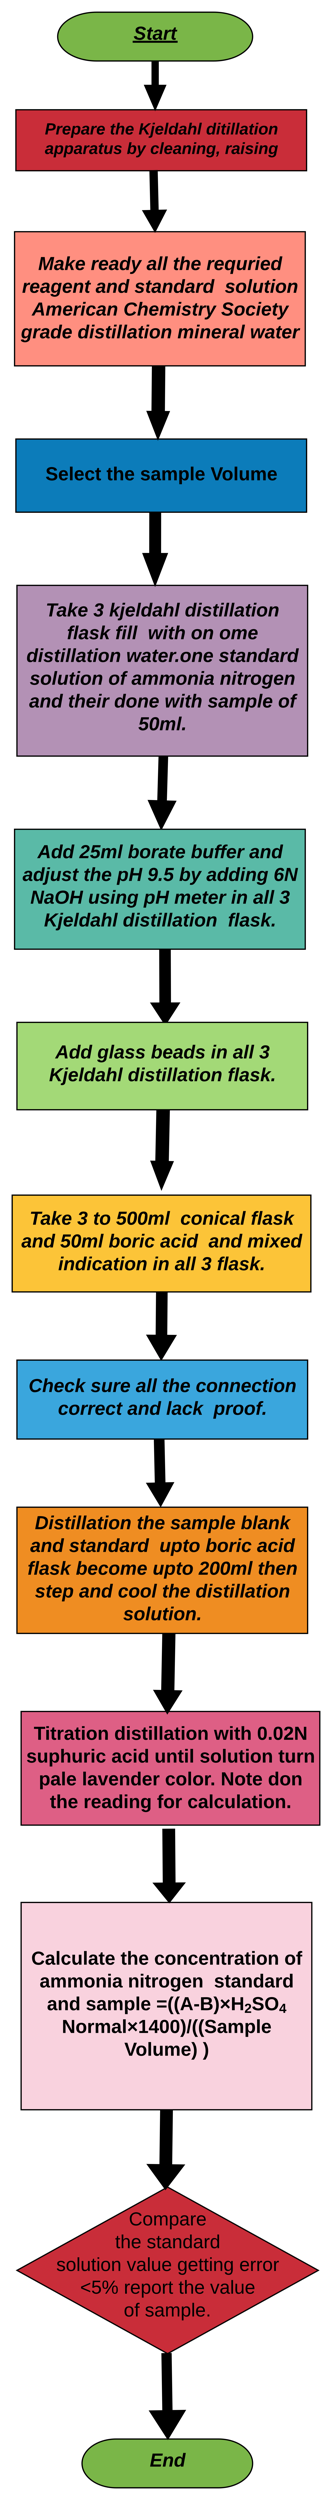 <svg xmlns="http://www.w3.org/2000/svg" xmlns:xlink="http://www.w3.org/1999/xlink" xmlns:lucid="lucid" width="544.98" height="4100"><g transform="translate(-625.323 -560)" lucid:page-tab-id="0_0"><path d="M0 0h1870.4v5100.8H0z" fill="#fff"/><path d="M976 580c35.35 0 64 17.9 64 40s-28.65 40-64 40H784c-35.34 0-64-17.9-64-40s28.66-40 64-40z" stroke="#000" stroke-width="2" fill="#7ab648"/><use xlink:href="#a" transform="matrix(1,0,0,1,725.005,585) translate(119.659 40.201)"/><path d="M651.42 740h477.16v100H651.42z" stroke="#000" stroke-width="2" fill="#c92d39"/><use xlink:href="#b" transform="matrix(1,0,0,1,656.417,745) translate(42.556 35.552)"/><use xlink:href="#c" transform="matrix(1,0,0,1,656.417,745) translate(149.148 35.552)"/><use xlink:href="#d" transform="matrix(1,0,0,1,656.417,745) translate(196.407 35.552)"/><use xlink:href="#e" transform="matrix(1,0,0,1,656.417,745) translate(307.296 35.552)"/><use xlink:href="#f" transform="matrix(1,0,0,1,656.417,745) translate(42.519 67.552)"/><use xlink:href="#g" transform="matrix(1,0,0,1,656.417,745) translate(177.037 67.552)"/><use xlink:href="#h" transform="matrix(1,0,0,1,656.417,745) translate(215.481 67.552)"/><use xlink:href="#i" transform="matrix(1,0,0,1,656.417,745) translate(338.222 67.552)"/><path d="M649.23 940h477.17v220H649.23z" stroke="#000" stroke-width="2" fill="#ff8f80"/><use xlink:href="#j" transform="matrix(1,0,0,1,654.232,945) translate(33.809 57.858)"/><use xlink:href="#k" transform="matrix(1,0,0,1,654.232,945) translate(120.142 57.858)"/><use xlink:href="#l" transform="matrix(1,0,0,1,654.232,945) translate(211.66 57.858)"/><use xlink:href="#m" transform="matrix(1,0,0,1,654.232,945) translate(254.87 57.858)"/><use xlink:href="#n" transform="matrix(1,0,0,1,654.232,945) translate(310.006 57.858)"/><use xlink:href="#o" transform="matrix(1,0,0,1,654.232,945) translate(7.321 95.191)"/><use xlink:href="#p" transform="matrix(1,0,0,1,654.232,945) translate(128.049 95.191)"/><use xlink:href="#q" transform="matrix(1,0,0,1,654.232,945) translate(191.827 95.191)"/><use xlink:href="#r" transform="matrix(1,0,0,1,654.232,945) translate(340.123 95.191)"/><use xlink:href="#s" transform="matrix(1,0,0,1,654.232,945) translate(23.438 132.524)"/><use xlink:href="#t" transform="matrix(1,0,0,1,654.232,945) translate(173.636 132.524)"/><use xlink:href="#u" transform="matrix(1,0,0,1,654.232,945) translate(334.117 132.524)"/><use xlink:href="#v" transform="matrix(1,0,0,1,654.232,945) translate(5.377 169.858)"/><use xlink:href="#w" transform="matrix(1,0,0,1,654.232,945) translate(98.537 169.858)"/><use xlink:href="#x" transform="matrix(1,0,0,1,654.232,945) translate(262.302 169.858)"/><use xlink:href="#y" transform="matrix(1,0,0,1,654.232,945) translate(381.475 169.858)"/><path d="M653.14 1520h477.16v280H653.14z" stroke="#000" stroke-width="2" fill="#b391b5"/><use xlink:href="#z" transform="matrix(1,0,0,1,658.137,1525) translate(42.191 45.983)"/><use xlink:href="#A" transform="matrix(1,0,0,1,658.137,1525) translate(120.488 45.983)"/><use xlink:href="#B" transform="matrix(1,0,0,1,658.137,1525) translate(146.414 45.983)"/><use xlink:href="#C" transform="matrix(1,0,0,1,658.137,1525) translate(270.685 45.983)"/><use xlink:href="#D" transform="matrix(1,0,0,1,658.137,1525) translate(77.019 83.316)"/><use xlink:href="#E" transform="matrix(1,0,0,1,658.137,1525) translate(156.438 83.316)"/><use xlink:href="#F" transform="matrix(1,0,0,1,658.137,1525) translate(209.932 83.316)"/><use xlink:href="#G" transform="matrix(1,0,0,1,658.137,1525) translate(280.623 83.316)"/><use xlink:href="#H" transform="matrix(1,0,0,1,658.137,1525) translate(327.117 83.316)"/><use xlink:href="#w" transform="matrix(1,0,0,1,658.137,1525) translate(10.691 120.649)"/><use xlink:href="#I" transform="matrix(1,0,0,1,658.137,1525) translate(174.457 120.649)"/><use xlink:href="#J" transform="matrix(1,0,0,1,658.137,1525) translate(326.296 120.649)"/><use xlink:href="#K" transform="matrix(1,0,0,1,658.137,1525) translate(15.963 157.983)"/><use xlink:href="#L" transform="matrix(1,0,0,1,658.137,1525) translate(145.16 157.983)"/><use xlink:href="#M" transform="matrix(1,0,0,1,658.137,1525) translate(183.012 157.983)"/><use xlink:href="#N" transform="matrix(1,0,0,1,658.137,1525) translate(328.025 157.983)"/><use xlink:href="#p" transform="matrix(1,0,0,1,658.137,1525) translate(15.012 195.316)"/><use xlink:href="#O" transform="matrix(1,0,0,1,658.137,1525) translate(78.79 195.316)"/><use xlink:href="#P" transform="matrix(1,0,0,1,658.137,1525) translate(154.667 195.316)"/><use xlink:href="#F" transform="matrix(1,0,0,1,658.137,1525) translate(237.37 195.316)"/><use xlink:href="#Q" transform="matrix(1,0,0,1,658.137,1525) translate(308.062 195.316)"/><use xlink:href="#R" transform="matrix(1,0,0,1,658.137,1525) translate(423.778 195.316)"/><use xlink:href="#S" transform="matrix(1,0,0,1,658.137,1525) translate(194.247 232.649)"/><g><path d="M900.34 1800.9l-2.1 72.8 15.36.44L890 1920l-20.92-47.14 15.37.44 2.1-72.8z" stroke="#000" stroke-width="2"/></g><path d="M651.42 1280h477.16v120H651.42z" stroke="#000" stroke-width="2" fill="#0c7cba"/><g><use xlink:href="#T" transform="matrix(1,0,0,1,656.417,1285) translate(43.574 62.701)"/><use xlink:href="#U" transform="matrix(1,0,0,1,656.417,1285) translate(143.735 62.701)"/><use xlink:href="#V" transform="matrix(1,0,0,1,656.417,1285) translate(198.87 62.701)"/><use xlink:href="#W" transform="matrix(1,0,0,1,656.417,1285) translate(314.586 62.701)"/></g><g><path d="M904.65 2110.74L905 2205l14.6-.05-23 35.7-23.26-35.53 14.6-.06-.34-94.26z" stroke="#000" stroke-width="2"/></g><path d="M649.23 1920h477.17v196.67H649.23z" stroke="#000" stroke-width="2" fill="#5abaa7"/><g><use xlink:href="#X" transform="matrix(1,0,0,1,654.232,1925) translate(32.599 42.42)"/><use xlink:href="#Y" transform="matrix(1,0,0,1,654.232,1925) translate(101.475 42.42)"/><use xlink:href="#Z" transform="matrix(1,0,0,1,654.232,1925) translate(180.981 42.42)"/><use xlink:href="#aa" transform="matrix(1,0,0,1,654.232,1925) translate(284.426 42.42)"/><use xlink:href="#ab" transform="matrix(1,0,0,1,654.232,1925) translate(380.265 42.42)"/><use xlink:href="#ac" transform="matrix(1,0,0,1,654.232,1925) translate(8.142 79.753)"/><use xlink:href="#m" transform="matrix(1,0,0,1,654.232,1925) translate(108.13 79.753)"/><use xlink:href="#ad" transform="matrix(1,0,0,1,654.232,1925) translate(163.265 79.753)"/><use xlink:href="#ae" transform="matrix(1,0,0,1,654.232,1925) translate(213.216 79.753)"/><use xlink:href="#af" transform="matrix(1,0,0,1,654.232,1925) translate(265.068 79.753)"/><use xlink:href="#ag" transform="matrix(1,0,0,1,654.232,1925) translate(309.92 79.753)"/><use xlink:href="#ah" transform="matrix(1,0,0,1,654.232,1925) translate(420.191 79.753)"/><use xlink:href="#ai" transform="matrix(1,0,0,1,654.232,1925) translate(20.932 117.087)"/><use xlink:href="#aj" transform="matrix(1,0,0,1,654.232,1925) translate(115.821 117.087)"/><use xlink:href="#ad" transform="matrix(1,0,0,1,654.232,1925) translate(207.167 117.087)"/><use xlink:href="#ak" transform="matrix(1,0,0,1,654.232,1925) translate(257.117 117.087)"/><use xlink:href="#al" transform="matrix(1,0,0,1,654.232,1925) translate(350.364 117.087)"/><use xlink:href="#l" transform="matrix(1,0,0,1,654.232,1925) translate(386.574 117.087)"/><use xlink:href="#am" transform="matrix(1,0,0,1,654.232,1925) translate(429.784 117.087)"/><use xlink:href="#an" transform="matrix(1,0,0,1,654.232,1925) translate(43.401 154.42)"/><use xlink:href="#ao" transform="matrix(1,0,0,1,654.232,1925) translate(172.772 154.42)"/><use xlink:href="#ap" transform="matrix(1,0,0,1,654.232,1925) translate(345.179 154.42)"/></g><path d="M653.14 2236.67h477.16V2380H653.14z" stroke="#000" stroke-width="2" fill="#a3d977"/><g><use xlink:href="#X" transform="matrix(1,0,0,1,658.137,2241.667) translate(58.006 54.201)"/><use xlink:href="#aq" transform="matrix(1,0,0,1,658.137,2241.667) translate(126.883 54.201)"/><use xlink:href="#ar" transform="matrix(1,0,0,1,658.137,2241.667) translate(214.944 54.201)"/><use xlink:href="#al" transform="matrix(1,0,0,1,658.137,2241.667) translate(313.29 54.201)"/><use xlink:href="#l" transform="matrix(1,0,0,1,658.137,2241.667) translate(349.5 54.201)"/><use xlink:href="#am" transform="matrix(1,0,0,1,658.137,2241.667) translate(392.71 54.201)"/><use xlink:href="#an" transform="matrix(1,0,0,1,658.137,2241.667) translate(47.722 91.535)"/><use xlink:href="#w" transform="matrix(1,0,0,1,658.137,2241.667) translate(177.093 91.535)"/><use xlink:href="#ap" transform="matrix(1,0,0,1,658.137,2241.667) translate(340.858 91.535)"/></g><path d="M645.32 2520h490.3v158.74h-490.3z" stroke="#000" stroke-width="2" fill="#fcc438"/><g><use xlink:href="#as" transform="matrix(1,0,0,1,650.323,2525) translate(23.543 43.514)"/><use xlink:href="#at" transform="matrix(1,0,0,1,650.323,2525) translate(101.84 43.514)"/><use xlink:href="#au" transform="matrix(1,0,0,1,650.323,2525) translate(127.765 43.514)"/><use xlink:href="#av" transform="matrix(1,0,0,1,650.323,2525) translate(165.617 43.514)"/><use xlink:href="#aw" transform="matrix(1,0,0,1,650.323,2525) translate(271.049 43.514)"/><use xlink:href="#ax" transform="matrix(1,0,0,1,650.323,2525) translate(386.679 43.514)"/><use xlink:href="#ay" transform="matrix(1,0,0,1,650.323,2525) translate(10.105 80.847)"/><use xlink:href="#az" transform="matrix(1,0,0,1,650.323,2525) translate(73.883 80.847)"/><use xlink:href="#aA" transform="matrix(1,0,0,1,650.323,2525) translate(153.389 80.847)"/><use xlink:href="#aB" transform="matrix(1,0,0,1,650.323,2525) translate(237.907 80.847)"/><use xlink:href="#ay" transform="matrix(1,0,0,1,650.323,2525) translate(317.327 80.847)"/><use xlink:href="#aC" transform="matrix(1,0,0,1,650.323,2525) translate(381.105 80.847)"/><use xlink:href="#aD" transform="matrix(1,0,0,1,650.323,2525) translate(70.556 118.181)"/><use xlink:href="#aE" transform="matrix(1,0,0,1,650.323,2525) translate(225.679 118.181)"/><use xlink:href="#aF" transform="matrix(1,0,0,1,650.323,2525) translate(261.889 118.181)"/><use xlink:href="#aG" transform="matrix(1,0,0,1,650.323,2525) translate(305.099 118.181)"/><use xlink:href="#aH" transform="matrix(1,0,0,1,650.323,2525) translate(331.025 118.181)"/></g><path d="M653.14 2790.55h477.16V2920H653.14z" stroke="#000" stroke-width="2" fill="#3aa6dd"/><g><use xlink:href="#aI" transform="matrix(1,0,0,1,658.137,2795.548) translate(14.105 47.389)"/><use xlink:href="#aJ" transform="matrix(1,0,0,1,658.137,2795.548) translate(115.907 47.389)"/><use xlink:href="#aF" transform="matrix(1,0,0,1,658.137,2795.548) translate(190.142 47.389)"/><use xlink:href="#aK" transform="matrix(1,0,0,1,658.137,2795.548) translate(233.352 47.389)"/><use xlink:href="#aL" transform="matrix(1,0,0,1,658.137,2795.548) translate(288.488 47.389)"/><use xlink:href="#aM" transform="matrix(1,0,0,1,658.137,2795.548) translate(62.37 84.722)"/><use xlink:href="#ay" transform="matrix(1,0,0,1,658.137,2795.548) translate(176.272 84.722)"/><use xlink:href="#aN" transform="matrix(1,0,0,1,658.137,2795.548) translate(240.049 84.722)"/><use xlink:href="#aO" transform="matrix(1,0,0,1,658.137,2795.548) translate(317.827 84.722)"/></g><path d="M653.14 3031.8h477.16v207H653.14z" stroke="#000" stroke-width="2" fill="#ef8d22"/><g><use xlink:href="#aP" transform="matrix(1,0,0,1,658.137,3036.803) translate(24.432 31.076)"/><use xlink:href="#aQ" transform="matrix(1,0,0,1,658.137,3036.803) translate(191.654 31.076)"/><use xlink:href="#aR" transform="matrix(1,0,0,1,658.137,3036.803) translate(246.79 31.076)"/><use xlink:href="#aS" transform="matrix(1,0,0,1,658.137,3036.803) translate(362.506 31.076)"/><use xlink:href="#ay" transform="matrix(1,0,0,1,658.137,3036.803) translate(16.784 68.41)"/><use xlink:href="#aT" transform="matrix(1,0,0,1,658.137,3036.803) translate(80.562 68.41)"/><use xlink:href="#aU" transform="matrix(1,0,0,1,658.137,3036.803) translate(228.858 68.41)"/><use xlink:href="#aA" transform="matrix(1,0,0,1,658.137,3036.803) translate(304.562 68.41)"/><use xlink:href="#aV" transform="matrix(1,0,0,1,658.137,3036.803) translate(389.08 68.41)"/><use xlink:href="#aW" transform="matrix(1,0,0,1,658.137,3036.803) translate(12.333 105.743)"/><use xlink:href="#aX" transform="matrix(1,0,0,1,658.137,3036.803) translate(91.753 105.743)"/><use xlink:href="#aU" transform="matrix(1,0,0,1,658.137,3036.803) translate(217.753 105.743)"/><use xlink:href="#aY" transform="matrix(1,0,0,1,658.137,3036.803) translate(293.457 105.743)"/><use xlink:href="#aZ" transform="matrix(1,0,0,1,658.137,3036.803) translate(390.247 105.743)"/><use xlink:href="#ba" transform="matrix(1,0,0,1,658.137,3036.803) translate(24.562 143.076)"/><use xlink:href="#ay" transform="matrix(1,0,0,1,658.137,3036.803) translate(96.981 143.076)"/><use xlink:href="#bb" transform="matrix(1,0,0,1,658.137,3036.803) translate(160.759 143.076)"/><use xlink:href="#aK" transform="matrix(1,0,0,1,658.137,3036.803) translate(233.179 143.076)"/><use xlink:href="#bc" transform="matrix(1,0,0,1,658.137,3036.803) translate(288.315 143.076)"/><use xlink:href="#bd" transform="matrix(1,0,0,1,658.137,3036.803) translate(169.401 180.41)"/></g><path d="M900.47 4146.8l247.34 136.6L900.48 4420l-247.33-136.6z" stroke="#000" stroke-width="2" fill="#c92d39"/><g><use xlink:href="#be" transform="matrix(1,0,0,1,658.137,4151.792) translate(178.684 57.889)"/><use xlink:href="#bf" transform="matrix(1,0,0,1,658.137,4151.792) translate(156.128 95.222)"/><use xlink:href="#bg" transform="matrix(1,0,0,1,658.137,4151.792) translate(207.98 95.222)"/><use xlink:href="#bh" transform="matrix(1,0,0,1,658.137,4151.792) translate(59.598 132.556)"/><use xlink:href="#bi" transform="matrix(1,0,0,1,658.137,4151.792) translate(175.227 132.556)"/><use xlink:href="#bj" transform="matrix(1,0,0,1,658.137,4151.792) translate(258.104 132.556)"/><use xlink:href="#bk" transform="matrix(1,0,0,1,658.137,4151.792) translate(359.993 132.556)"/><use xlink:href="#bl" transform="matrix(1,0,0,1,658.137,4151.792) translate(98.746 169.889)"/><use xlink:href="#bm" transform="matrix(1,0,0,1,658.137,4151.792) translate(170.474 169.889)"/><use xlink:href="#bf" transform="matrix(1,0,0,1,658.137,4151.792) translate(260.178 169.889)"/><use xlink:href="#bn" transform="matrix(1,0,0,1,658.137,4151.792) translate(312.03 169.889)"/><use xlink:href="#bo" transform="matrix(1,0,0,1,658.137,4151.792) translate(170.363 207.222)"/><use xlink:href="#bp" transform="matrix(1,0,0,1,658.137,4151.792) translate(204.931 207.222)"/></g><path d="M984 4560c30.93 0 56 17.9 56 40s-25.07 40-56 40H816c-30.93 0-56-17.9-56-40s25.07-40 56-40z" stroke="#000" stroke-width="2" fill="#7ab648"/><g><use xlink:href="#bq" transform="matrix(1,0,0,1,765,4565) translate(106.209 40.201)"/></g><path d="M660 3366.8h490.3v186.4H660z" stroke="#000" stroke-width="2" fill="#de5f85"/><g><use xlink:href="#br" transform="matrix(1,0,0,1,665,3371.792) translate(15.809 41.483)"/><use xlink:href="#bs" transform="matrix(1,0,0,1,665,3371.792) translate(147.858 41.483)"/><use xlink:href="#bt" transform="matrix(1,0,0,1,665,3371.792) translate(311.623 41.483)"/><use xlink:href="#bu" transform="matrix(1,0,0,1,665,3371.792) translate(382.315 41.483)"/><use xlink:href="#bv" transform="matrix(1,0,0,1,665,3371.792) translate(3.537 78.816)"/><use xlink:href="#bw" transform="matrix(1,0,0,1,665,3371.792) translate(143.191 78.816)"/><use xlink:href="#bx" transform="matrix(1,0,0,1,665,3371.792) translate(213.969 78.816)"/><use xlink:href="#by" transform="matrix(1,0,0,1,665,3371.792) translate(288.031 78.816)"/><use xlink:href="#bz" transform="matrix(1,0,0,1,665,3371.792) translate(417.228 78.816)"/><use xlink:href="#bA" transform="matrix(1,0,0,1,665,3371.792) translate(24.062 116.149)"/><use xlink:href="#bB" transform="matrix(1,0,0,1,665,3371.792) translate(94.84 116.149)"/><use xlink:href="#bC" transform="matrix(1,0,0,1,665,3371.792) translate(231.21 116.149)"/><use xlink:href="#bD" transform="matrix(1,0,0,1,665,3371.792) translate(322.642 116.149)"/><use xlink:href="#bE" transform="matrix(1,0,0,1,665,3371.792) translate(400.16 116.149)"/><use xlink:href="#bF" transform="matrix(1,0,0,1,665,3371.792) translate(42.21 153.483)"/><use xlink:href="#bG" transform="matrix(1,0,0,1,665,3371.792) translate(97.346 153.483)"/><use xlink:href="#bH" transform="matrix(1,0,0,1,665,3371.792) translate(218.074 153.483)"/><use xlink:href="#bI" transform="matrix(1,0,0,1,665,3371.792) translate(268.025 153.483)"/></g><path d="M660 3680h477.17v340H660z" stroke="#000" stroke-width="2" fill="#f9d2de"/><g><use xlink:href="#bJ" transform="matrix(1,0,0,1,665,3685) translate(11.642 97.076)"/><use xlink:href="#bK" transform="matrix(1,0,0,1,665,3685) translate(158.296 97.076)"/><use xlink:href="#bL" transform="matrix(1,0,0,1,665,3685) translate(213.432 97.076)"/><use xlink:href="#bM" transform="matrix(1,0,0,1,665,3685) translate(427.148 97.076)"/><use xlink:href="#bN" transform="matrix(1,0,0,1,665,3685) translate(25.34 134.41)"/><use xlink:href="#bO" transform="matrix(1,0,0,1,665,3685) translate(170.352 134.41)"/><use xlink:href="#bP" transform="matrix(1,0,0,1,665,3685) translate(311.648 134.41)"/><use xlink:href="#bQ" transform="matrix(1,0,0,1,665,3685) translate(37.395 171.743)"/><use xlink:href="#bR" transform="matrix(1,0,0,1,665,3685) translate(101.173 171.743)"/><use xlink:href="#bS" transform="matrix(1,0,0,1,665,3685) translate(216.889 171.743)"/><use xlink:href="#bT" transform="matrix(1,0,0,1,665,3685) translate(61.852 209.076)"/><use xlink:href="#bU" transform="matrix(1,0,0,1,665,3685) translate(164.475 246.41)"/><use xlink:href="#bV" transform="matrix(1,0,0,1,665,3685) translate(293.241 246.41)"/></g><g><path d="M885 660.54v39.48h12.18L880 740l-17.17-39.98H875v-39.48z" stroke="#000" stroke-width="2"/></g><g><path d="M883.22 839.86L884.8 905l13.14-.32L879.8 940l-19.85-34.4 13.16-.32-1.57-65.14z" stroke="#000" stroke-width="2"/></g><g><path d="M895.68 1160.26L895 1235l8.06.07-18.5 45.1-17.68-45.43 8.06.08.7-74.75z" stroke="#000" stroke-width="2"/></g><g><path d="M888.86 1400.04l-.1 67.83h11.15l-20 52.16-19.82-52.2h11.16l.1-67.8z" stroke="#000" stroke-width="2"/></g><g><path d="M903.17 2380.58l-1.75 84.42 7.98.17-19.03 45.2-17.14-45.95 8 .16 1.74-84.4z" stroke="#000" stroke-width="2"/></g><g><path d="M899.48 2680.44l-.6 69.66 15.1.13L890 2790l-23.3-40.18 15.12.13.6-69.66z" stroke="#000" stroke-width="2"/></g><g><path d="M894.35 2920.55l1.6 71.46 13.92-.3-20.84 38.32-22.53-37.36 13.94-.3-1.6-71.47z" stroke="#000" stroke-width="2"/></g><g><path d="M912.33 3240.5l-1.78 92.4 12.67.26L900 3370l-21.78-37.7 12.67.23 1.78-92.4z" stroke="#000" stroke-width="2"/></g><g><path d="M911.8 3559.95l.7 88.3 15.85-.13-25.12 31.9-25.62-31.5 15.87-.13-.7-88.3z" stroke="#000" stroke-width="2"/></g><g><path d="M908.13 4020.5l-1.16 89.9 20.47.25-30.47 39.74-29.44-40.52 20.47.26 1.16-89.88z" stroke="#000" stroke-width="2"/></g><g><path d="M906.1 4419.87l1.46 93.6 21.58-.32-28.27 46.84-29.72-45.95 21.58-.33-1.47-93.62z" stroke="#000" stroke-width="2"/></g><defs><path d="M178-136c88 48 22 151-73 140C49-3 12-15 4-64l51-9c1 50 111 53 115 3-16-63-132-20-133-112 0-93 190-91 199-10l-50 12c-4-41-93-50-97-4 7 38 59 32 89 48" id="bW"/><path d="M72-63c-8 23 5 39 32 30L98-1C54 14 12-6 23-64l18-93H15l7-33h28l24-45h31l-8 45h35l-6 33H90" id="bX"/><path d="M166-52c-4 17 5 29 24 23l-3 27c-30 11-74 1-67-34C105-15 91 4 56 4 23 4 3-15 2-49c0-64 63-67 128-67 10-22 3-53-29-45-13 3-22 10-25 24l-46-5c5-64 156-77 153 0-1 33-11 60-17 90zM97-88c-44-9-64 57-19 57 31 0 42-28 47-57H97" id="bY"/><path d="M84-151c13-25 34-51 72-40l-8 41C67-170 71-64 56 0H6l36-190h47" id="bZ"/><g id="a"><use transform="matrix(0.086,0,0,0.086,0,0)" xlink:href="#bW"/><use transform="matrix(0.086,0,0,0.086,20.741,0)" xlink:href="#bX"/><use transform="matrix(0.086,0,0,0.086,31.025,0)" xlink:href="#bY"/><use transform="matrix(0.086,0,0,0.086,48.309,0)" xlink:href="#bZ"/><use transform="matrix(0.086,0,0,0.086,60.407,0)" xlink:href="#bX"/><path d="M-1.56 1.67h73.8v3.27h-73.8z"/></g><path d="M241-173c-1 82-78 91-166 86L58 0H6l48-248c87 0 188-12 187 75zm-53 2c0-43-48-36-90-36l-15 80c50 0 105 7 105-44" id="ca"/><path d="M114-194c63-2 87 48 72 110H63c-3 28 1 55 31 54 21-1 32-13 37-29l44 13C160-14 137 4 91 4 41 4 11-22 11-73c0-71 33-119 103-121zm30 77c14-47-50-61-67-22-3 6-6 13-8 22h75" id="cb"/><path d="M156-122c2-23-7-37-28-37-47 0-58 44-58 89 0 24 12 40 36 40 43 0 47-49 50-92zM-8 75l50-265h48c0 10-3 24-3 30 22-50 127-45 121 29-6 73-21 135-92 135-29 0-46-14-55-35L41 75H-8" id="cc"/><g id="b"><use transform="matrix(0.074,0,0,0.074,0,0)" xlink:href="#ca"/><use transform="matrix(0.074,0,0,0.074,17.778,0)" xlink:href="#bZ"/><use transform="matrix(0.074,0,0,0.074,28.148,0)" xlink:href="#cb"/><use transform="matrix(0.074,0,0,0.074,42.963,0)" xlink:href="#cc"/><use transform="matrix(0.074,0,0,0.074,59.185,0)" xlink:href="#bY"/><use transform="matrix(0.074,0,0,0.074,74,0)" xlink:href="#bZ"/><use transform="matrix(0.074,0,0,0.074,84.37,0)" xlink:href="#cb"/></g><path d="M150-105c8-23 8-54-22-51-68 7-54 98-72 156H6l50-261h50L85-158c15-20 33-36 66-36 95 0 34 128 28 194h-49" id="cd"/><g id="c"><use transform="matrix(0.074,0,0,0.074,0,0)" xlink:href="#bX"/><use transform="matrix(0.074,0,0,0.074,8.815,0)" xlink:href="#cd"/><use transform="matrix(0.074,0,0,0.074,25.037,0)" xlink:href="#cb"/></g><path d="M175 0l-63-112-37 21L58 0H6l48-248h52L83-135l134-113h65L150-139 232 0h-57" id="ce"/><path d="M50-224l7-37h49l-7 37H50zm1 246C45 64 7 85-39 71l7-33c23 5 33-8 36-27l39-201h49" id="cf"/><path d="M6 0l51-261h49L55 0H6" id="cg"/><path d="M132-28C118-9 101 4 69 4 30 4 10-23 10-62c0-70 24-129 92-132 31-1 47 14 56 35l19-102h49L179 0h-49zM62-69c0 22 7 39 29 39 45-2 54-45 57-90 2-27-10-40-33-40-44 0-53 48-53 91" id="ch"/><g id="d"><use transform="matrix(0.074,0,0,0.074,0,0)" xlink:href="#ce"/><use transform="matrix(0.074,0,0,0.074,19.185,0)" xlink:href="#cf"/><use transform="matrix(0.074,0,0,0.074,26.593,0)" xlink:href="#cb"/><use transform="matrix(0.074,0,0,0.074,41.407,0)" xlink:href="#cg"/><use transform="matrix(0.074,0,0,0.074,48.815,0)" xlink:href="#ch"/><use transform="matrix(0.074,0,0,0.074,65.037,0)" xlink:href="#bY"/><use transform="matrix(0.074,0,0,0.074,79.852,0)" xlink:href="#cd"/><use transform="matrix(0.074,0,0,0.074,96.074,0)" xlink:href="#cg"/></g><path d="M50-224l7-37h49l-7 37H50zM6 0l37-190h49L55 0H6" id="ci"/><path d="M124-194c51 0 84 22 84 74C207-44 167 4 94 4 43 4 11-23 11-74c0-74 41-120 113-120zM99-30c46 0 58-42 58-86 0-27-11-44-37-44-44 0-55 40-57 84-1 27 10 45 36 46" id="cj"/><path d="M151-194c95 0 34 128 28 194h-49l25-134c0-29-45-25-59-9C67-111 69-48 56 0H6l36-190h47l-4 32c15-20 33-36 66-36" id="ck"/><g id="e"><use transform="matrix(0.074,0,0,0.074,0,0)" xlink:href="#ch"/><use transform="matrix(0.074,0,0,0.074,16.222,0)" xlink:href="#ci"/><use transform="matrix(0.074,0,0,0.074,23.63,0)" xlink:href="#bX"/><use transform="matrix(0.074,0,0,0.074,32.444,0)" xlink:href="#ci"/><use transform="matrix(0.074,0,0,0.074,39.852,0)" xlink:href="#cg"/><use transform="matrix(0.074,0,0,0.074,47.259,0)" xlink:href="#cg"/><use transform="matrix(0.074,0,0,0.074,54.667,0)" xlink:href="#bY"/><use transform="matrix(0.074,0,0,0.074,69.481,0)" xlink:href="#bX"/><use transform="matrix(0.074,0,0,0.074,78.296,0)" xlink:href="#ci"/><use transform="matrix(0.074,0,0,0.074,85.704,0)" xlink:href="#cj"/><use transform="matrix(0.074,0,0,0.074,101.926,0)" xlink:href="#ck"/></g><path d="M69 3c-96 0-34-126-28-193h49L65-57c6 42 62 18 71-6 14-38 17-86 28-127h50L178 0h-47c0-11 4-26 3-33-14 20-30 37-65 36" id="cl"/><path d="M144-137c-1-29-70-35-71-2 16 41 103 10 103 80C176 9 79 16 32-9 18-17 9-31 4-48l44-6c3 32 80 36 82 1-15-42-103-11-103-82 0-77 157-79 161-8" id="cm"/><g id="f"><use transform="matrix(0.074,0,0,0.074,0,0)" xlink:href="#bY"/><use transform="matrix(0.074,0,0,0.074,14.815,0)" xlink:href="#cc"/><use transform="matrix(0.074,0,0,0.074,31.037,0)" xlink:href="#cc"/><use transform="matrix(0.074,0,0,0.074,47.259,0)" xlink:href="#bY"/><use transform="matrix(0.074,0,0,0.074,62.074,0)" xlink:href="#bZ"/><use transform="matrix(0.074,0,0,0.074,72.444,0)" xlink:href="#bY"/><use transform="matrix(0.074,0,0,0.074,87.259,0)" xlink:href="#bX"/><use transform="matrix(0.074,0,0,0.074,96.074,0)" xlink:href="#cl"/><use transform="matrix(0.074,0,0,0.074,112.296,0)" xlink:href="#cm"/></g><path d="M87-160c15-17 32-34 63-34 99 1 59 172-1 192-36 12-78 0-87-29L54 0H6l52-261h49zm71 38c0-24-5-37-29-37-46 0-55 46-57 89-1 25 12 40 35 40 44 0 51-50 51-92" id="cn"/><path d="M100 10C77 47 50 87-15 72l7-35c37 9 51-18 65-41L20-190h51L89-44l73-146h53" id="co"/><g id="g"><use transform="matrix(0.074,0,0,0.074,0,0)" xlink:href="#cn"/><use transform="matrix(0.074,0,0,0.074,16.222,0)" xlink:href="#co"/></g><path d="M67-101c-8 29-7 73 27 71 23-2 32-16 39-37l48 9C170-19 141 4 91 4 36 4 7-28 12-86c6-75 61-124 140-103 26 7 40 29 43 59l-50 4c-1-20-9-34-29-34-35 0-41 29-49 59" id="cp"/><path d="M45-171c29-32 103-29 114 14 2-11 5-23 8-33h47L176-2c-3 70-92 96-155 64C9 56 1 42-1 25l50-5c2 28 48 27 63 11 13-13 20-45 21-66-13 20-30 35-62 36-87 3-60-134-26-172zM94-35c41-3 55-43 55-86 0-24-12-39-35-39-43 0-51 48-51 90 0 22 9 37 31 35" id="cq"/><path d="M69-54C61-12 54 32 29 56H-4C11 41 25 23 31 0H8l10-54h51" id="cr"/><g id="h"><use transform="matrix(0.074,0,0,0.074,0,0)" xlink:href="#cp"/><use transform="matrix(0.074,0,0,0.074,14.815,0)" xlink:href="#cg"/><use transform="matrix(0.074,0,0,0.074,22.222,0)" xlink:href="#cb"/><use transform="matrix(0.074,0,0,0.074,37.037,0)" xlink:href="#bY"/><use transform="matrix(0.074,0,0,0.074,51.852,0)" xlink:href="#ck"/><use transform="matrix(0.074,0,0,0.074,68.074,0)" xlink:href="#ci"/><use transform="matrix(0.074,0,0,0.074,75.481,0)" xlink:href="#ck"/><use transform="matrix(0.074,0,0,0.074,91.704,0)" xlink:href="#cq"/><use transform="matrix(0.074,0,0,0.074,107.926,0)" xlink:href="#cr"/></g><g id="i"><use transform="matrix(0.074,0,0,0.074,0,0)" xlink:href="#bZ"/><use transform="matrix(0.074,0,0,0.074,10.37,0)" xlink:href="#bY"/><use transform="matrix(0.074,0,0,0.074,25.185,0)" xlink:href="#ci"/><use transform="matrix(0.074,0,0,0.074,32.593,0)" xlink:href="#cm"/><use transform="matrix(0.074,0,0,0.074,47.407,0)" xlink:href="#ci"/><use transform="matrix(0.074,0,0,0.074,54.815,0)" xlink:href="#ck"/><use transform="matrix(0.074,0,0,0.074,71.037,0)" xlink:href="#cq"/></g><path d="M212 0l43-212L151 0h-37L90-212C82-137 65-70 52 0H6l48-248h70l20 187 93-187h69L258 0h-46" id="cs"/><path d="M128 0L95-87 70-74 55 0H6l51-261h49L77-111l82-79h56l-83 74L180 0h-52" id="ct"/><g id="j"><use transform="matrix(0.086,0,0,0.086,0,0)" xlink:href="#cs"/><use transform="matrix(0.086,0,0,0.086,25.84,0)" xlink:href="#bY"/><use transform="matrix(0.086,0,0,0.086,43.123,0)" xlink:href="#ct"/><use transform="matrix(0.086,0,0,0.086,60.407,0)" xlink:href="#cb"/></g><g id="k"><use transform="matrix(0.086,0,0,0.086,0,0)" xlink:href="#bZ"/><use transform="matrix(0.086,0,0,0.086,12.099,0)" xlink:href="#cb"/><use transform="matrix(0.086,0,0,0.086,29.383,0)" xlink:href="#bY"/><use transform="matrix(0.086,0,0,0.086,46.667,0)" xlink:href="#ch"/><use transform="matrix(0.086,0,0,0.086,65.593,0)" xlink:href="#co"/></g><g id="l"><use transform="matrix(0.086,0,0,0.086,0,0)" xlink:href="#bY"/><use transform="matrix(0.086,0,0,0.086,17.284,0)" xlink:href="#cg"/><use transform="matrix(0.086,0,0,0.086,25.926,0)" xlink:href="#cg"/></g><g id="m"><use transform="matrix(0.086,0,0,0.086,0,0)" xlink:href="#bX"/><use transform="matrix(0.086,0,0,0.086,10.284,0)" xlink:href="#cd"/><use transform="matrix(0.086,0,0,0.086,29.21,0)" xlink:href="#cb"/></g><path d="M102-194c32-2 46 14 56 35 2-10 4-23 8-31h48L161 75h-49l21-104C119-9 101 4 69 4 31 4 10-22 10-61c0-70 24-129 92-133zM63-82c-3 28 2 52 28 52 46-1 55-45 57-90 1-24-7-40-30-40-43 0-50 40-55 78" id="cu"/><g id="n"><use transform="matrix(0.086,0,0,0.086,0,0)" xlink:href="#bZ"/><use transform="matrix(0.086,0,0,0.086,12.099,0)" xlink:href="#cb"/><use transform="matrix(0.086,0,0,0.086,29.383,0)" xlink:href="#cu"/><use transform="matrix(0.086,0,0,0.086,48.309,0)" xlink:href="#cl"/><use transform="matrix(0.086,0,0,0.086,67.235,0)" xlink:href="#bZ"/><use transform="matrix(0.086,0,0,0.086,79.333,0)" xlink:href="#ci"/><use transform="matrix(0.086,0,0,0.086,87.975,0)" xlink:href="#cb"/><use transform="matrix(0.086,0,0,0.086,105.259,0)" xlink:href="#ch"/></g><g id="o"><use transform="matrix(0.086,0,0,0.086,0,0)" xlink:href="#bZ"/><use transform="matrix(0.086,0,0,0.086,12.099,0)" xlink:href="#cb"/><use transform="matrix(0.086,0,0,0.086,29.383,0)" xlink:href="#bY"/><use transform="matrix(0.086,0,0,0.086,46.667,0)" xlink:href="#cq"/><use transform="matrix(0.086,0,0,0.086,65.593,0)" xlink:href="#cb"/><use transform="matrix(0.086,0,0,0.086,82.877,0)" xlink:href="#ck"/><use transform="matrix(0.086,0,0,0.086,101.802,0)" xlink:href="#bX"/></g><g id="p"><use transform="matrix(0.086,0,0,0.086,0,0)" xlink:href="#bY"/><use transform="matrix(0.086,0,0,0.086,17.284,0)" xlink:href="#ck"/><use transform="matrix(0.086,0,0,0.086,36.21,0)" xlink:href="#ch"/></g><g id="q"><use transform="matrix(0.086,0,0,0.086,0,0)" xlink:href="#cm"/><use transform="matrix(0.086,0,0,0.086,17.284,0)" xlink:href="#bX"/><use transform="matrix(0.086,0,0,0.086,27.568,0)" xlink:href="#bY"/><use transform="matrix(0.086,0,0,0.086,44.852,0)" xlink:href="#ck"/><use transform="matrix(0.086,0,0,0.086,63.778,0)" xlink:href="#ch"/><use transform="matrix(0.086,0,0,0.086,82.704,0)" xlink:href="#bY"/><use transform="matrix(0.086,0,0,0.086,99.988,0)" xlink:href="#bZ"/><use transform="matrix(0.086,0,0,0.086,112.086,0)" xlink:href="#ch"/></g><g id="r"><use transform="matrix(0.086,0,0,0.086,0,0)" xlink:href="#cm"/><use transform="matrix(0.086,0,0,0.086,17.284,0)" xlink:href="#cj"/><use transform="matrix(0.086,0,0,0.086,36.21,0)" xlink:href="#cg"/><use transform="matrix(0.086,0,0,0.086,44.852,0)" xlink:href="#cl"/><use transform="matrix(0.086,0,0,0.086,63.778,0)" xlink:href="#bX"/><use transform="matrix(0.086,0,0,0.086,74.062,0)" xlink:href="#ci"/><use transform="matrix(0.086,0,0,0.086,82.704,0)" xlink:href="#cj"/><use transform="matrix(0.086,0,0,0.086,101.63,0)" xlink:href="#ck"/></g><path d="M183 0l-10-63H79L44 0H-7l138-248h61L234 0h-51zm-14-102l-15-108c-16 38-36 73-55 108h70" id="cv"/><path d="M255-194c90 0 29 129 24 194h-49l25-136c-7-39-53-14-60 9-12 38-18 85-28 127h-49l25-136c2-29-39-23-50-7C69-108 68-47 56 0H6l36-190h48c-1 10-6 24-4 32 12-20 27-36 57-36s46 15 50 41c14-21 29-41 62-41" id="cw"/><g id="s"><use transform="matrix(0.086,0,0,0.086,0,0)" xlink:href="#cv"/><use transform="matrix(0.086,0,0,0.086,22.383,0)" xlink:href="#cw"/><use transform="matrix(0.086,0,0,0.086,50.037,0)" xlink:href="#cb"/><use transform="matrix(0.086,0,0,0.086,67.321,0)" xlink:href="#bZ"/><use transform="matrix(0.086,0,0,0.086,79.42,0)" xlink:href="#ci"/><use transform="matrix(0.086,0,0,0.086,88.062,0)" xlink:href="#cp"/><use transform="matrix(0.086,0,0,0.086,105.346,0)" xlink:href="#bY"/><use transform="matrix(0.086,0,0,0.086,122.63,0)" xlink:href="#ck"/></g><path d="M161-211c-63 0-91 46-91 110 0 39 17 65 58 64 38-1 60-20 74-45l40 20C220-23 184 0 125 4 9 13-10-144 57-208c33-50 166-62 196-1 4 8 9 18 11 27l-48 12c-6-24-25-41-55-41" id="cx"/><g id="t"><use transform="matrix(0.086,0,0,0.086,0,0)" xlink:href="#cx"/><use transform="matrix(0.086,0,0,0.086,22.383,0)" xlink:href="#cd"/><use transform="matrix(0.086,0,0,0.086,41.309,0)" xlink:href="#cb"/><use transform="matrix(0.086,0,0,0.086,58.593,0)" xlink:href="#cw"/><use transform="matrix(0.086,0,0,0.086,86.247,0)" xlink:href="#ci"/><use transform="matrix(0.086,0,0,0.086,94.889,0)" xlink:href="#cm"/><use transform="matrix(0.086,0,0,0.086,112.173,0)" xlink:href="#bX"/><use transform="matrix(0.086,0,0,0.086,122.457,0)" xlink:href="#bZ"/><use transform="matrix(0.086,0,0,0.086,134.556,0)" xlink:href="#co"/></g><g id="u"><use transform="matrix(0.086,0,0,0.086,0,0)" xlink:href="#bW"/><use transform="matrix(0.086,0,0,0.086,20.741,0)" xlink:href="#cj"/><use transform="matrix(0.086,0,0,0.086,39.667,0)" xlink:href="#cp"/><use transform="matrix(0.086,0,0,0.086,56.951,0)" xlink:href="#ci"/><use transform="matrix(0.086,0,0,0.086,65.593,0)" xlink:href="#cb"/><use transform="matrix(0.086,0,0,0.086,82.877,0)" xlink:href="#bX"/><use transform="matrix(0.086,0,0,0.086,93.16,0)" xlink:href="#co"/></g><g id="v"><use transform="matrix(0.086,0,0,0.086,0,0)" xlink:href="#cq"/><use transform="matrix(0.086,0,0,0.086,18.926,0)" xlink:href="#bZ"/><use transform="matrix(0.086,0,0,0.086,31.025,0)" xlink:href="#bY"/><use transform="matrix(0.086,0,0,0.086,48.309,0)" xlink:href="#ch"/><use transform="matrix(0.086,0,0,0.086,67.235,0)" xlink:href="#cb"/></g><g id="w"><use transform="matrix(0.086,0,0,0.086,0,0)" xlink:href="#ch"/><use transform="matrix(0.086,0,0,0.086,18.926,0)" xlink:href="#ci"/><use transform="matrix(0.086,0,0,0.086,27.568,0)" xlink:href="#cm"/><use transform="matrix(0.086,0,0,0.086,44.852,0)" xlink:href="#bX"/><use transform="matrix(0.086,0,0,0.086,55.136,0)" xlink:href="#ci"/><use transform="matrix(0.086,0,0,0.086,63.778,0)" xlink:href="#cg"/><use transform="matrix(0.086,0,0,0.086,72.42,0)" xlink:href="#cg"/><use transform="matrix(0.086,0,0,0.086,81.062,0)" xlink:href="#bY"/><use transform="matrix(0.086,0,0,0.086,98.346,0)" xlink:href="#bX"/><use transform="matrix(0.086,0,0,0.086,108.63,0)" xlink:href="#ci"/><use transform="matrix(0.086,0,0,0.086,117.272,0)" xlink:href="#cj"/><use transform="matrix(0.086,0,0,0.086,136.198,0)" xlink:href="#ck"/></g><g id="x"><use transform="matrix(0.086,0,0,0.086,0,0)" xlink:href="#cw"/><use transform="matrix(0.086,0,0,0.086,27.654,0)" xlink:href="#ci"/><use transform="matrix(0.086,0,0,0.086,36.296,0)" xlink:href="#ck"/><use transform="matrix(0.086,0,0,0.086,55.222,0)" xlink:href="#cb"/><use transform="matrix(0.086,0,0,0.086,72.506,0)" xlink:href="#bZ"/><use transform="matrix(0.086,0,0,0.086,84.605,0)" xlink:href="#bY"/><use transform="matrix(0.086,0,0,0.086,101.889,0)" xlink:href="#cg"/></g><path d="M212 0h-52l-8-156L82 0H30L17-190h46l2 145 66-145h53l8 145 60-145h47" id="cy"/><g id="y"><use transform="matrix(0.086,0,0,0.086,0,0)" xlink:href="#cy"/><use transform="matrix(0.086,0,0,0.086,24.198,0)" xlink:href="#bY"/><use transform="matrix(0.086,0,0,0.086,41.481,0)" xlink:href="#bX"/><use transform="matrix(0.086,0,0,0.086,51.765,0)" xlink:href="#cb"/><use transform="matrix(0.086,0,0,0.086,69.049,0)" xlink:href="#bZ"/></g><path d="M157-208L117 0H65l40-208H25l8-40h212l-8 40h-80" id="cz"/><g id="z"><use transform="matrix(0.086,0,0,0.086,0,0)" xlink:href="#cz"/><use transform="matrix(0.086,0,0,0.086,17.802,0)" xlink:href="#bY"/><use transform="matrix(0.086,0,0,0.086,35.086,0)" xlink:href="#ct"/><use transform="matrix(0.086,0,0,0.086,52.37,0)" xlink:href="#cb"/></g><path d="M131-73c0-31-25-35-58-33l8-40c36 2 64-5 65-39 0-17-10-28-28-27-23 1-35 12-41 32l-47-9c11-39 39-63 90-62 44 1 76 17 76 60 0 42-26 59-63 64 28 5 48 20 48 54C181 22 9 32 3-60l49-7c3 21 16 31 40 31s39-13 39-37" id="cA"/><use transform="matrix(0.086,0,0,0.086,0,0)" xlink:href="#cA" id="A"/><g id="B"><use transform="matrix(0.086,0,0,0.086,0,0)" xlink:href="#ct"/><use transform="matrix(0.086,0,0,0.086,17.284,0)" xlink:href="#cf"/><use transform="matrix(0.086,0,0,0.086,25.926,0)" xlink:href="#cb"/><use transform="matrix(0.086,0,0,0.086,43.21,0)" xlink:href="#cg"/><use transform="matrix(0.086,0,0,0.086,51.852,0)" xlink:href="#ch"/><use transform="matrix(0.086,0,0,0.086,70.778,0)" xlink:href="#bY"/><use transform="matrix(0.086,0,0,0.086,88.062,0)" xlink:href="#cd"/><use transform="matrix(0.086,0,0,0.086,106.988,0)" xlink:href="#cg"/></g><g id="C"><use transform="matrix(0.086,0,0,0.086,0,0)" xlink:href="#ch"/><use transform="matrix(0.086,0,0,0.086,18.926,0)" xlink:href="#ci"/><use transform="matrix(0.086,0,0,0.086,27.568,0)" xlink:href="#cm"/><use transform="matrix(0.086,0,0,0.086,44.852,0)" xlink:href="#bX"/><use transform="matrix(0.086,0,0,0.086,55.136,0)" xlink:href="#ci"/><use transform="matrix(0.086,0,0,0.086,63.778,0)" xlink:href="#cg"/><use transform="matrix(0.086,0,0,0.086,72.42,0)" xlink:href="#cg"/><use transform="matrix(0.086,0,0,0.086,81.062,0)" xlink:href="#bY"/><use transform="matrix(0.086,0,0,0.086,98.346,0)" xlink:href="#bX"/><use transform="matrix(0.086,0,0,0.086,108.63,0)" xlink:href="#ci"/><use transform="matrix(0.086,0,0,0.086,117.272,0)" xlink:href="#cj"/><use transform="matrix(0.086,0,0,0.086,136.198,0)" xlink:href="#ck"/></g><path d="M93-157L62 0H13l31-157H16l6-33h28c2-54 40-81 100-68l-6 32c-29-8-44 9-45 36h38l-7 33H93" id="cB"/><g id="D"><use transform="matrix(0.086,0,0,0.086,0,0)" xlink:href="#cB"/><use transform="matrix(0.086,0,0,0.086,10.284,0)" xlink:href="#cg"/><use transform="matrix(0.086,0,0,0.086,18.926,0)" xlink:href="#bY"/><use transform="matrix(0.086,0,0,0.086,36.21,0)" xlink:href="#cm"/><use transform="matrix(0.086,0,0,0.086,53.494,0)" xlink:href="#ct"/></g><g id="E"><use transform="matrix(0.086,0,0,0.086,0,0)" xlink:href="#cB"/><use transform="matrix(0.086,0,0,0.086,10.284,0)" xlink:href="#ci"/><use transform="matrix(0.086,0,0,0.086,18.926,0)" xlink:href="#cg"/><use transform="matrix(0.086,0,0,0.086,27.568,0)" xlink:href="#cg"/></g><g id="F"><use transform="matrix(0.086,0,0,0.086,0,0)" xlink:href="#cy"/><use transform="matrix(0.086,0,0,0.086,24.198,0)" xlink:href="#ci"/><use transform="matrix(0.086,0,0,0.086,32.84,0)" xlink:href="#bX"/><use transform="matrix(0.086,0,0,0.086,43.123,0)" xlink:href="#cd"/></g><g id="G"><use transform="matrix(0.086,0,0,0.086,0,0)" xlink:href="#cj"/><use transform="matrix(0.086,0,0,0.086,18.926,0)" xlink:href="#ck"/></g><g id="H"><use transform="matrix(0.086,0,0,0.086,0,0)" xlink:href="#cj"/><use transform="matrix(0.086,0,0,0.086,18.926,0)" xlink:href="#cw"/><use transform="matrix(0.086,0,0,0.086,46.58,0)" xlink:href="#cb"/></g><path d="M8 0l10-54h51L59 0H8" id="cC"/><g id="I"><use transform="matrix(0.086,0,0,0.086,0,0)" xlink:href="#cy"/><use transform="matrix(0.086,0,0,0.086,24.198,0)" xlink:href="#bY"/><use transform="matrix(0.086,0,0,0.086,41.481,0)" xlink:href="#bX"/><use transform="matrix(0.086,0,0,0.086,51.765,0)" xlink:href="#cb"/><use transform="matrix(0.086,0,0,0.086,69.049,0)" xlink:href="#bZ"/><use transform="matrix(0.086,0,0,0.086,79.42,0)" xlink:href="#cC"/><use transform="matrix(0.086,0,0,0.086,88.062,0)" xlink:href="#cj"/><use transform="matrix(0.086,0,0,0.086,106.988,0)" xlink:href="#ck"/><use transform="matrix(0.086,0,0,0.086,125.914,0)" xlink:href="#cb"/></g><g id="J"><use transform="matrix(0.086,0,0,0.086,0,0)" xlink:href="#cm"/><use transform="matrix(0.086,0,0,0.086,17.284,0)" xlink:href="#bX"/><use transform="matrix(0.086,0,0,0.086,27.568,0)" xlink:href="#bY"/><use transform="matrix(0.086,0,0,0.086,44.852,0)" xlink:href="#ck"/><use transform="matrix(0.086,0,0,0.086,63.778,0)" xlink:href="#ch"/><use transform="matrix(0.086,0,0,0.086,82.704,0)" xlink:href="#bY"/><use transform="matrix(0.086,0,0,0.086,99.988,0)" xlink:href="#bZ"/><use transform="matrix(0.086,0,0,0.086,112.086,0)" xlink:href="#ch"/></g><g id="K"><use transform="matrix(0.086,0,0,0.086,0,0)" xlink:href="#cm"/><use transform="matrix(0.086,0,0,0.086,17.284,0)" xlink:href="#cj"/><use transform="matrix(0.086,0,0,0.086,36.21,0)" xlink:href="#cg"/><use transform="matrix(0.086,0,0,0.086,44.852,0)" xlink:href="#cl"/><use transform="matrix(0.086,0,0,0.086,63.778,0)" xlink:href="#bX"/><use transform="matrix(0.086,0,0,0.086,74.062,0)" xlink:href="#ci"/><use transform="matrix(0.086,0,0,0.086,82.704,0)" xlink:href="#cj"/><use transform="matrix(0.086,0,0,0.086,101.63,0)" xlink:href="#ck"/></g><g id="L"><use transform="matrix(0.086,0,0,0.086,0,0)" xlink:href="#cj"/><use transform="matrix(0.086,0,0,0.086,18.926,0)" xlink:href="#cB"/></g><g id="M"><use transform="matrix(0.086,0,0,0.086,0,0)" xlink:href="#bY"/><use transform="matrix(0.086,0,0,0.086,17.284,0)" xlink:href="#cw"/><use transform="matrix(0.086,0,0,0.086,44.938,0)" xlink:href="#cw"/><use transform="matrix(0.086,0,0,0.086,72.593,0)" xlink:href="#cj"/><use transform="matrix(0.086,0,0,0.086,91.519,0)" xlink:href="#ck"/><use transform="matrix(0.086,0,0,0.086,110.444,0)" xlink:href="#ci"/><use transform="matrix(0.086,0,0,0.086,119.086,0)" xlink:href="#bY"/></g><g id="N"><use transform="matrix(0.086,0,0,0.086,0,0)" xlink:href="#ck"/><use transform="matrix(0.086,0,0,0.086,18.926,0)" xlink:href="#ci"/><use transform="matrix(0.086,0,0,0.086,27.568,0)" xlink:href="#bX"/><use transform="matrix(0.086,0,0,0.086,37.852,0)" xlink:href="#bZ"/><use transform="matrix(0.086,0,0,0.086,49.951,0)" xlink:href="#cj"/><use transform="matrix(0.086,0,0,0.086,68.877,0)" xlink:href="#cq"/><use transform="matrix(0.086,0,0,0.086,87.802,0)" xlink:href="#cb"/><use transform="matrix(0.086,0,0,0.086,105.086,0)" xlink:href="#ck"/></g><g id="O"><use transform="matrix(0.086,0,0,0.086,0,0)" xlink:href="#bX"/><use transform="matrix(0.086,0,0,0.086,10.284,0)" xlink:href="#cd"/><use transform="matrix(0.086,0,0,0.086,29.21,0)" xlink:href="#cb"/><use transform="matrix(0.086,0,0,0.086,46.494,0)" xlink:href="#ci"/><use transform="matrix(0.086,0,0,0.086,55.136,0)" xlink:href="#bZ"/></g><g id="P"><use transform="matrix(0.086,0,0,0.086,0,0)" xlink:href="#ch"/><use transform="matrix(0.086,0,0,0.086,18.926,0)" xlink:href="#cj"/><use transform="matrix(0.086,0,0,0.086,37.852,0)" xlink:href="#ck"/><use transform="matrix(0.086,0,0,0.086,56.778,0)" xlink:href="#cb"/></g><g id="Q"><use transform="matrix(0.086,0,0,0.086,0,0)" xlink:href="#cm"/><use transform="matrix(0.086,0,0,0.086,17.284,0)" xlink:href="#bY"/><use transform="matrix(0.086,0,0,0.086,34.568,0)" xlink:href="#cw"/><use transform="matrix(0.086,0,0,0.086,62.222,0)" xlink:href="#cc"/><use transform="matrix(0.086,0,0,0.086,81.148,0)" xlink:href="#cg"/><use transform="matrix(0.086,0,0,0.086,89.79,0)" xlink:href="#cb"/></g><g id="R"><use transform="matrix(0.086,0,0,0.086,0,0)" xlink:href="#cj"/><use transform="matrix(0.086,0,0,0.086,18.926,0)" xlink:href="#cB"/></g><path d="M137-85c4-43-51-49-69-23H20l36-140h148l-7 41H92l-15 59c40-35 118-7 110 57C197 2 56 37 11-33c-5-8-6-16-7-25l49-8c4 19 14 30 37 30 30-1 44-19 47-49" id="cD"/><path d="M15-80c0-86 24-171 112-171 50 0 70 31 70 82C197-84 171 4 84 4 34 4 15-29 15-80zm134-92c6-42-44-55-60-23C72-160 55-94 68-46c4 6 9 12 19 11 56-6 53-82 62-137" id="cE"/><g id="S"><use transform="matrix(0.086,0,0,0.086,0,0)" xlink:href="#cD"/><use transform="matrix(0.086,0,0,0.086,17.284,0)" xlink:href="#cE"/><use transform="matrix(0.086,0,0,0.086,34.568,0)" xlink:href="#cw"/><use transform="matrix(0.086,0,0,0.086,62.222,0)" xlink:href="#cg"/><use transform="matrix(0.086,0,0,0.086,70.864,0)" xlink:href="#cC"/></g><path d="M169-182c-1-43-94-46-97-3 18 66 151 10 154 114 3 95-165 93-204 36-6-8-10-19-12-30l50-8c3 46 112 56 116 5-17-69-150-10-154-114-4-87 153-88 188-35 5 8 8 18 10 28" id="cF"/><path d="M185-48c-13 30-37 53-82 52C43 2 14-33 14-96s30-98 90-98c62 0 83 45 84 108H66c0 31 8 55 39 56 18 0 30-7 34-22zm-45-69c5-46-57-63-70-21-2 6-4 13-4 21h74" id="cG"/><path d="M25 0v-261h50V0H25" id="cH"/><path d="M190-63c-7 42-38 67-86 67-59 0-84-38-90-98-12-110 154-137 174-36l-49 2c-2-19-15-32-35-32-30 0-35 28-38 64-6 74 65 87 74 30" id="cI"/><path d="M115-3C79 11 28 4 28-45v-112H4v-33h27l15-45h31v45h36v33H77v99c-1 23 16 31 38 25v30" id="cJ"/><g id="T"><use transform="matrix(0.086,0,0,0.086,0,0)" xlink:href="#cF"/><use transform="matrix(0.086,0,0,0.086,20.741,0)" xlink:href="#cG"/><use transform="matrix(0.086,0,0,0.086,38.025,0)" xlink:href="#cH"/><use transform="matrix(0.086,0,0,0.086,46.667,0)" xlink:href="#cG"/><use transform="matrix(0.086,0,0,0.086,63.951,0)" xlink:href="#cI"/><use transform="matrix(0.086,0,0,0.086,81.235,0)" xlink:href="#cJ"/></g><path d="M114-157C55-157 80-60 75 0H25v-261h50l-1 109c12-26 28-41 61-42 86-1 58 113 63 194h-50c-7-57 23-157-34-157" id="cK"/><g id="U"><use transform="matrix(0.086,0,0,0.086,0,0)" xlink:href="#cJ"/><use transform="matrix(0.086,0,0,0.086,10.284,0)" xlink:href="#cK"/><use transform="matrix(0.086,0,0,0.086,29.21,0)" xlink:href="#cG"/></g><path d="M137-138c1-29-70-34-71-4 15 46 118 7 119 86 1 83-164 76-172 9l43-7c4 19 20 25 44 25 33 8 57-30 24-41C81-84 22-81 20-136c-2-80 154-74 161-7" id="cL"/><path d="M133-34C117-15 103 5 69 4 32 3 11-16 11-54c-1-60 55-63 116-61 1-26-3-47-28-47-18 1-26 9-28 27l-52-2c7-38 36-58 82-57s74 22 75 68l1 82c-1 14 12 18 25 15v27c-30 8-71 5-69-32zm-48 3c29 0 43-24 42-57-32 0-66-3-65 30 0 17 8 27 23 27" id="cM"/><path d="M220-157c-53 9-28 100-34 157h-49v-107c1-27-5-49-29-50C55-147 81-57 75 0H25l-1-190h47c2 12-1 28 3 38 10-53 101-56 108 0 13-22 24-43 59-42 82 1 51 116 57 194h-49v-107c-1-25-5-48-29-50" id="cN"/><path d="M135-194c53 0 70 44 70 98 0 56-19 98-73 100-31 1-45-17-59-34 3 33 2 69 2 105H25l-1-265h48c2 10 0 23 3 31 11-24 29-35 60-35zM114-30c33 0 39-31 40-66 0-38-9-64-40-64-56 0-55 130 0 130" id="cO"/><g id="V"><use transform="matrix(0.086,0,0,0.086,0,0)" xlink:href="#cL"/><use transform="matrix(0.086,0,0,0.086,17.284,0)" xlink:href="#cM"/><use transform="matrix(0.086,0,0,0.086,34.568,0)" xlink:href="#cN"/><use transform="matrix(0.086,0,0,0.086,62.222,0)" xlink:href="#cO"/><use transform="matrix(0.086,0,0,0.086,81.148,0)" xlink:href="#cH"/><use transform="matrix(0.086,0,0,0.086,89.79,0)" xlink:href="#cG"/></g><path d="M147 0H94L2-248h55l64 206c17-72 42-137 63-206h54" id="cP"/><path d="M110-194c64 0 96 36 96 99 0 64-35 99-97 99-61 0-95-36-95-99 0-62 34-99 96-99zm-1 164c35 0 45-28 45-65 0-40-10-65-43-65-34 0-45 26-45 65 0 36 10 65 43 65" id="cQ"/><path d="M85 4C-2 5 27-109 22-190h50c7 57-23 150 33 157 60-5 35-97 40-157h50l1 190h-47c-2-12 1-28-3-38-12 25-28 42-61 42" id="cR"/><g id="W"><use transform="matrix(0.086,0,0,0.086,0,0)" xlink:href="#cP"/><use transform="matrix(0.086,0,0,0.086,18.407,0)" xlink:href="#cQ"/><use transform="matrix(0.086,0,0,0.086,37.333,0)" xlink:href="#cH"/><use transform="matrix(0.086,0,0,0.086,45.975,0)" xlink:href="#cR"/><use transform="matrix(0.086,0,0,0.086,64.901,0)" xlink:href="#cN"/><use transform="matrix(0.086,0,0,0.086,92.556,0)" xlink:href="#cG"/></g><g id="X"><use transform="matrix(0.086,0,0,0.086,0,0)" xlink:href="#cv"/><use transform="matrix(0.086,0,0,0.086,22.383,0)" xlink:href="#ch"/><use transform="matrix(0.086,0,0,0.086,41.309,0)" xlink:href="#ch"/></g><path d="M121-251c83 0 93 87 42 126-35 27-77 48-103 84h115l-7 41H-6C6-94 102-103 141-168c11-20 3-46-24-44-23 2-33 13-39 32l-47-10c12-38 39-61 90-61" id="cS"/><g id="Y"><use transform="matrix(0.086,0,0,0.086,0,0)" xlink:href="#cS"/><use transform="matrix(0.086,0,0,0.086,17.284,0)" xlink:href="#cD"/><use transform="matrix(0.086,0,0,0.086,34.568,0)" xlink:href="#cw"/><use transform="matrix(0.086,0,0,0.086,62.222,0)" xlink:href="#cg"/></g><g id="Z"><use transform="matrix(0.086,0,0,0.086,0,0)" xlink:href="#cn"/><use transform="matrix(0.086,0,0,0.086,18.926,0)" xlink:href="#cj"/><use transform="matrix(0.086,0,0,0.086,37.852,0)" xlink:href="#bZ"/><use transform="matrix(0.086,0,0,0.086,49.951,0)" xlink:href="#bY"/><use transform="matrix(0.086,0,0,0.086,67.235,0)" xlink:href="#bX"/><use transform="matrix(0.086,0,0,0.086,77.519,0)" xlink:href="#cb"/></g><g id="aa"><use transform="matrix(0.086,0,0,0.086,0,0)" xlink:href="#cn"/><use transform="matrix(0.086,0,0,0.086,18.926,0)" xlink:href="#cl"/><use transform="matrix(0.086,0,0,0.086,37.852,0)" xlink:href="#cB"/><use transform="matrix(0.086,0,0,0.086,47.531,0)" xlink:href="#cB"/><use transform="matrix(0.086,0,0,0.086,57.815,0)" xlink:href="#cb"/><use transform="matrix(0.086,0,0,0.086,75.099,0)" xlink:href="#bZ"/></g><g id="ab"><use transform="matrix(0.086,0,0,0.086,0,0)" xlink:href="#bY"/><use transform="matrix(0.086,0,0,0.086,17.284,0)" xlink:href="#ck"/><use transform="matrix(0.086,0,0,0.086,36.21,0)" xlink:href="#ch"/></g><g id="ac"><use transform="matrix(0.086,0,0,0.086,0,0)" xlink:href="#bY"/><use transform="matrix(0.086,0,0,0.086,17.284,0)" xlink:href="#ch"/><use transform="matrix(0.086,0,0,0.086,36.21,0)" xlink:href="#cf"/><use transform="matrix(0.086,0,0,0.086,44.852,0)" xlink:href="#cl"/><use transform="matrix(0.086,0,0,0.086,63.778,0)" xlink:href="#cm"/><use transform="matrix(0.086,0,0,0.086,81.062,0)" xlink:href="#bX"/></g><path d="M168 0l21-106H79L58 0H6l48-248h52l-19 99h110l19-99h50L218 0h-50" id="cT"/><g id="ad"><use transform="matrix(0.086,0,0,0.086,0,0)" xlink:href="#cc"/><use transform="matrix(0.086,0,0,0.086,18.926,0)" xlink:href="#cT"/></g><path d="M57-63c1 32 46 34 62 12 12-16 20-37 25-64-30 46-125 30-118-42 6-58 37-94 96-94 58 0 82 45 75 106C187-59 151 20 56 0 29-6 13-26 8-55zm50-62c29 0 44-20 43-52 0-21-11-35-31-36-46-5-63 88-12 88" id="cU"/><g id="ae"><use transform="matrix(0.086,0,0,0.086,0,0)" xlink:href="#cU"/><use transform="matrix(0.086,0,0,0.086,17.284,0)" xlink:href="#cC"/><use transform="matrix(0.086,0,0,0.086,25.926,0)" xlink:href="#cD"/></g><g id="af"><use transform="matrix(0.086,0,0,0.086,0,0)" xlink:href="#cn"/><use transform="matrix(0.086,0,0,0.086,18.926,0)" xlink:href="#co"/></g><g id="ag"><use transform="matrix(0.086,0,0,0.086,0,0)" xlink:href="#bY"/><use transform="matrix(0.086,0,0,0.086,17.284,0)" xlink:href="#ch"/><use transform="matrix(0.086,0,0,0.086,36.21,0)" xlink:href="#ch"/><use transform="matrix(0.086,0,0,0.086,55.136,0)" xlink:href="#ci"/><use transform="matrix(0.086,0,0,0.086,63.778,0)" xlink:href="#ck"/><use transform="matrix(0.086,0,0,0.086,82.704,0)" xlink:href="#cq"/></g><path d="M189-94c-5 59-36 98-95 98-53 0-78-35-77-90 1-95 38-177 138-163 27 4 44 25 47 55l-47 7c-4-34-45-30-62-5-9 14-17 34-22 61 26-45 125-35 118 37zm-81-29c-49-6-61 88-10 88 46 5 60-88 10-88" id="cV"/><path d="M155 0L90-199 52 0H6l48-248h62l66 201 38-201h46L218 0h-63" id="cW"/><g id="ah"><use transform="matrix(0.086,0,0,0.086,0,0)" xlink:href="#cV"/><use transform="matrix(0.086,0,0,0.086,17.284,0)" xlink:href="#cW"/></g><path d="M18-101c0-91 52-150 145-150 68 0 111 34 111 101C274-54 221 4 128 4 59 4 18-33 18-101zm202-32c4-46-15-77-59-77-65 0-88 46-91 108-2 41 22 65 60 65 60 0 84-40 90-96" id="cX"/><g id="ai"><use transform="matrix(0.086,0,0,0.086,0,0)" xlink:href="#cW"/><use transform="matrix(0.086,0,0,0.086,22.383,0)" xlink:href="#bY"/><use transform="matrix(0.086,0,0,0.086,39.667,0)" xlink:href="#cX"/><use transform="matrix(0.086,0,0,0.086,63.864,0)" xlink:href="#cT"/></g><g id="aj"><use transform="matrix(0.086,0,0,0.086,0,0)" xlink:href="#cl"/><use transform="matrix(0.086,0,0,0.086,18.926,0)" xlink:href="#cm"/><use transform="matrix(0.086,0,0,0.086,36.21,0)" xlink:href="#ci"/><use transform="matrix(0.086,0,0,0.086,44.852,0)" xlink:href="#ck"/><use transform="matrix(0.086,0,0,0.086,63.778,0)" xlink:href="#cq"/></g><g id="ak"><use transform="matrix(0.086,0,0,0.086,0,0)" xlink:href="#cw"/><use transform="matrix(0.086,0,0,0.086,27.654,0)" xlink:href="#cb"/><use transform="matrix(0.086,0,0,0.086,44.938,0)" xlink:href="#bX"/><use transform="matrix(0.086,0,0,0.086,55.222,0)" xlink:href="#cb"/><use transform="matrix(0.086,0,0,0.086,72.506,0)" xlink:href="#bZ"/></g><g id="al"><use transform="matrix(0.086,0,0,0.086,0,0)" xlink:href="#ci"/><use transform="matrix(0.086,0,0,0.086,8.642,0)" xlink:href="#ck"/></g><use transform="matrix(0.086,0,0,0.086,0,0)" xlink:href="#cA" id="am"/><g id="an"><use transform="matrix(0.086,0,0,0.086,0,0)" xlink:href="#ce"/><use transform="matrix(0.086,0,0,0.086,22.383,0)" xlink:href="#cf"/><use transform="matrix(0.086,0,0,0.086,31.025,0)" xlink:href="#cb"/><use transform="matrix(0.086,0,0,0.086,48.309,0)" xlink:href="#cg"/><use transform="matrix(0.086,0,0,0.086,56.951,0)" xlink:href="#ch"/><use transform="matrix(0.086,0,0,0.086,75.877,0)" xlink:href="#bY"/><use transform="matrix(0.086,0,0,0.086,93.16,0)" xlink:href="#cd"/><use transform="matrix(0.086,0,0,0.086,112.086,0)" xlink:href="#cg"/></g><g id="ao"><use transform="matrix(0.086,0,0,0.086,0,0)" xlink:href="#ch"/><use transform="matrix(0.086,0,0,0.086,18.926,0)" xlink:href="#ci"/><use transform="matrix(0.086,0,0,0.086,27.568,0)" xlink:href="#cm"/><use transform="matrix(0.086,0,0,0.086,44.852,0)" xlink:href="#bX"/><use transform="matrix(0.086,0,0,0.086,55.136,0)" xlink:href="#ci"/><use transform="matrix(0.086,0,0,0.086,63.778,0)" xlink:href="#cg"/><use transform="matrix(0.086,0,0,0.086,72.42,0)" xlink:href="#cg"/><use transform="matrix(0.086,0,0,0.086,81.062,0)" xlink:href="#bY"/><use transform="matrix(0.086,0,0,0.086,98.346,0)" xlink:href="#bX"/><use transform="matrix(0.086,0,0,0.086,108.63,0)" xlink:href="#ci"/><use transform="matrix(0.086,0,0,0.086,117.272,0)" xlink:href="#cj"/><use transform="matrix(0.086,0,0,0.086,136.198,0)" xlink:href="#ck"/></g><g id="ap"><use transform="matrix(0.086,0,0,0.086,0,0)" xlink:href="#cB"/><use transform="matrix(0.086,0,0,0.086,10.284,0)" xlink:href="#cg"/><use transform="matrix(0.086,0,0,0.086,18.926,0)" xlink:href="#bY"/><use transform="matrix(0.086,0,0,0.086,36.21,0)" xlink:href="#cm"/><use transform="matrix(0.086,0,0,0.086,53.494,0)" xlink:href="#ct"/><use transform="matrix(0.086,0,0,0.086,70.778,0)" xlink:href="#cC"/></g><g id="aq"><use transform="matrix(0.086,0,0,0.086,0,0)" xlink:href="#cq"/><use transform="matrix(0.086,0,0,0.086,18.926,0)" xlink:href="#cg"/><use transform="matrix(0.086,0,0,0.086,27.568,0)" xlink:href="#bY"/><use transform="matrix(0.086,0,0,0.086,44.852,0)" xlink:href="#cm"/><use transform="matrix(0.086,0,0,0.086,62.136,0)" xlink:href="#cm"/></g><g id="ar"><use transform="matrix(0.086,0,0,0.086,0,0)" xlink:href="#cn"/><use transform="matrix(0.086,0,0,0.086,18.926,0)" xlink:href="#cb"/><use transform="matrix(0.086,0,0,0.086,36.21,0)" xlink:href="#bY"/><use transform="matrix(0.086,0,0,0.086,53.494,0)" xlink:href="#ch"/><use transform="matrix(0.086,0,0,0.086,72.42,0)" xlink:href="#cm"/></g><g id="as"><use transform="matrix(0.086,0,0,0.086,0,0)" xlink:href="#cz"/><use transform="matrix(0.086,0,0,0.086,17.802,0)" xlink:href="#bY"/><use transform="matrix(0.086,0,0,0.086,35.086,0)" xlink:href="#ct"/><use transform="matrix(0.086,0,0,0.086,52.37,0)" xlink:href="#cb"/></g><use transform="matrix(0.086,0,0,0.086,0,0)" xlink:href="#cA" id="at"/><g id="au"><use transform="matrix(0.086,0,0,0.086,0,0)" xlink:href="#bX"/><use transform="matrix(0.086,0,0,0.086,10.284,0)" xlink:href="#cj"/></g><g id="av"><use transform="matrix(0.086,0,0,0.086,0,0)" xlink:href="#cD"/><use transform="matrix(0.086,0,0,0.086,17.284,0)" xlink:href="#cE"/><use transform="matrix(0.086,0,0,0.086,34.568,0)" xlink:href="#cE"/><use transform="matrix(0.086,0,0,0.086,51.852,0)" xlink:href="#cw"/><use transform="matrix(0.086,0,0,0.086,79.506,0)" xlink:href="#cg"/></g><g id="aw"><use transform="matrix(0.086,0,0,0.086,0,0)" xlink:href="#cp"/><use transform="matrix(0.086,0,0,0.086,17.284,0)" xlink:href="#cj"/><use transform="matrix(0.086,0,0,0.086,36.21,0)" xlink:href="#ck"/><use transform="matrix(0.086,0,0,0.086,55.136,0)" xlink:href="#ci"/><use transform="matrix(0.086,0,0,0.086,63.778,0)" xlink:href="#cp"/><use transform="matrix(0.086,0,0,0.086,81.062,0)" xlink:href="#bY"/><use transform="matrix(0.086,0,0,0.086,98.346,0)" xlink:href="#cg"/></g><g id="ax"><use transform="matrix(0.086,0,0,0.086,0,0)" xlink:href="#cB"/><use transform="matrix(0.086,0,0,0.086,10.284,0)" xlink:href="#cg"/><use transform="matrix(0.086,0,0,0.086,18.926,0)" xlink:href="#bY"/><use transform="matrix(0.086,0,0,0.086,36.21,0)" xlink:href="#cm"/><use transform="matrix(0.086,0,0,0.086,53.494,0)" xlink:href="#ct"/></g><g id="ay"><use transform="matrix(0.086,0,0,0.086,0,0)" xlink:href="#bY"/><use transform="matrix(0.086,0,0,0.086,17.284,0)" xlink:href="#ck"/><use transform="matrix(0.086,0,0,0.086,36.21,0)" xlink:href="#ch"/></g><g id="az"><use transform="matrix(0.086,0,0,0.086,0,0)" xlink:href="#cD"/><use transform="matrix(0.086,0,0,0.086,17.284,0)" xlink:href="#cE"/><use transform="matrix(0.086,0,0,0.086,34.568,0)" xlink:href="#cw"/><use transform="matrix(0.086,0,0,0.086,62.222,0)" xlink:href="#cg"/></g><g id="aA"><use transform="matrix(0.086,0,0,0.086,0,0)" xlink:href="#cn"/><use transform="matrix(0.086,0,0,0.086,18.926,0)" xlink:href="#cj"/><use transform="matrix(0.086,0,0,0.086,37.852,0)" xlink:href="#bZ"/><use transform="matrix(0.086,0,0,0.086,49.951,0)" xlink:href="#ci"/><use transform="matrix(0.086,0,0,0.086,58.593,0)" xlink:href="#cp"/></g><g id="aB"><use transform="matrix(0.086,0,0,0.086,0,0)" xlink:href="#bY"/><use transform="matrix(0.086,0,0,0.086,17.284,0)" xlink:href="#cp"/><use transform="matrix(0.086,0,0,0.086,34.568,0)" xlink:href="#ci"/><use transform="matrix(0.086,0,0,0.086,43.21,0)" xlink:href="#ch"/></g><path d="M127 0L95-67 37 0h-53l89-99-49-91h52l30 61 52-61h54l-85 92 52 98h-52" id="cY"/><g id="aC"><use transform="matrix(0.086,0,0,0.086,0,0)" xlink:href="#cw"/><use transform="matrix(0.086,0,0,0.086,27.654,0)" xlink:href="#ci"/><use transform="matrix(0.086,0,0,0.086,36.296,0)" xlink:href="#cY"/><use transform="matrix(0.086,0,0,0.086,53.58,0)" xlink:href="#cb"/><use transform="matrix(0.086,0,0,0.086,70.864,0)" xlink:href="#ch"/></g><g id="aD"><use transform="matrix(0.086,0,0,0.086,0,0)" xlink:href="#ci"/><use transform="matrix(0.086,0,0,0.086,8.642,0)" xlink:href="#ck"/><use transform="matrix(0.086,0,0,0.086,27.568,0)" xlink:href="#ch"/><use transform="matrix(0.086,0,0,0.086,46.494,0)" xlink:href="#ci"/><use transform="matrix(0.086,0,0,0.086,55.136,0)" xlink:href="#cp"/><use transform="matrix(0.086,0,0,0.086,72.42,0)" xlink:href="#bY"/><use transform="matrix(0.086,0,0,0.086,89.704,0)" xlink:href="#bX"/><use transform="matrix(0.086,0,0,0.086,99.988,0)" xlink:href="#ci"/><use transform="matrix(0.086,0,0,0.086,108.63,0)" xlink:href="#cj"/><use transform="matrix(0.086,0,0,0.086,127.556,0)" xlink:href="#ck"/></g><g id="aE"><use transform="matrix(0.086,0,0,0.086,0,0)" xlink:href="#ci"/><use transform="matrix(0.086,0,0,0.086,8.642,0)" xlink:href="#ck"/></g><g id="aF"><use transform="matrix(0.086,0,0,0.086,0,0)" xlink:href="#bY"/><use transform="matrix(0.086,0,0,0.086,17.284,0)" xlink:href="#cg"/><use transform="matrix(0.086,0,0,0.086,25.926,0)" xlink:href="#cg"/></g><use transform="matrix(0.086,0,0,0.086,0,0)" xlink:href="#cA" id="aG"/><g id="aH"><use transform="matrix(0.086,0,0,0.086,0,0)" xlink:href="#cB"/><use transform="matrix(0.086,0,0,0.086,10.284,0)" xlink:href="#cg"/><use transform="matrix(0.086,0,0,0.086,18.926,0)" xlink:href="#bY"/><use transform="matrix(0.086,0,0,0.086,36.21,0)" xlink:href="#cm"/><use transform="matrix(0.086,0,0,0.086,53.494,0)" xlink:href="#ct"/><use transform="matrix(0.086,0,0,0.086,70.778,0)" xlink:href="#cC"/></g><g id="aI"><use transform="matrix(0.086,0,0,0.086,0,0)" xlink:href="#cx"/><use transform="matrix(0.086,0,0,0.086,22.383,0)" xlink:href="#cd"/><use transform="matrix(0.086,0,0,0.086,41.309,0)" xlink:href="#cb"/><use transform="matrix(0.086,0,0,0.086,58.593,0)" xlink:href="#cp"/><use transform="matrix(0.086,0,0,0.086,75.877,0)" xlink:href="#ct"/></g><g id="aJ"><use transform="matrix(0.086,0,0,0.086,0,0)" xlink:href="#cm"/><use transform="matrix(0.086,0,0,0.086,17.284,0)" xlink:href="#cl"/><use transform="matrix(0.086,0,0,0.086,36.21,0)" xlink:href="#bZ"/><use transform="matrix(0.086,0,0,0.086,48.309,0)" xlink:href="#cb"/></g><g id="aK"><use transform="matrix(0.086,0,0,0.086,0,0)" xlink:href="#bX"/><use transform="matrix(0.086,0,0,0.086,10.284,0)" xlink:href="#cd"/><use transform="matrix(0.086,0,0,0.086,29.21,0)" xlink:href="#cb"/></g><g id="aL"><use transform="matrix(0.086,0,0,0.086,0,0)" xlink:href="#cp"/><use transform="matrix(0.086,0,0,0.086,17.284,0)" xlink:href="#cj"/><use transform="matrix(0.086,0,0,0.086,36.21,0)" xlink:href="#ck"/><use transform="matrix(0.086,0,0,0.086,55.136,0)" xlink:href="#ck"/><use transform="matrix(0.086,0,0,0.086,74.062,0)" xlink:href="#cb"/><use transform="matrix(0.086,0,0,0.086,91.346,0)" xlink:href="#cp"/><use transform="matrix(0.086,0,0,0.086,108.63,0)" xlink:href="#bX"/><use transform="matrix(0.086,0,0,0.086,118.914,0)" xlink:href="#ci"/><use transform="matrix(0.086,0,0,0.086,127.556,0)" xlink:href="#cj"/><use transform="matrix(0.086,0,0,0.086,146.481,0)" xlink:href="#ck"/></g><g id="aM"><use transform="matrix(0.086,0,0,0.086,0,0)" xlink:href="#cp"/><use transform="matrix(0.086,0,0,0.086,17.284,0)" xlink:href="#cj"/><use transform="matrix(0.086,0,0,0.086,36.21,0)" xlink:href="#bZ"/><use transform="matrix(0.086,0,0,0.086,48.309,0)" xlink:href="#bZ"/><use transform="matrix(0.086,0,0,0.086,60.407,0)" xlink:href="#cb"/><use transform="matrix(0.086,0,0,0.086,77.691,0)" xlink:href="#cp"/><use transform="matrix(0.086,0,0,0.086,94.975,0)" xlink:href="#bX"/></g><g id="aN"><use transform="matrix(0.086,0,0,0.086,0,0)" xlink:href="#cg"/><use transform="matrix(0.086,0,0,0.086,8.642,0)" xlink:href="#bY"/><use transform="matrix(0.086,0,0,0.086,25.926,0)" xlink:href="#cp"/><use transform="matrix(0.086,0,0,0.086,43.21,0)" xlink:href="#ct"/></g><g id="aO"><use transform="matrix(0.086,0,0,0.086,0,0)" xlink:href="#cc"/><use transform="matrix(0.086,0,0,0.086,18.926,0)" xlink:href="#bZ"/><use transform="matrix(0.086,0,0,0.086,31.025,0)" xlink:href="#cj"/><use transform="matrix(0.086,0,0,0.086,49.951,0)" xlink:href="#cj"/><use transform="matrix(0.086,0,0,0.086,68.877,0)" xlink:href="#cB"/><use transform="matrix(0.086,0,0,0.086,79.16,0)" xlink:href="#cC"/></g><path d="M250-142C247-53 197 0 108 0H6l48-248c105-5 200 3 196 106zm-49 2c1-57-42-72-103-68L66-40c84 6 135-22 135-100" id="cZ"/><g id="aP"><use transform="matrix(0.086,0,0,0.086,0,0)" xlink:href="#cZ"/><use transform="matrix(0.086,0,0,0.086,22.383,0)" xlink:href="#ci"/><use transform="matrix(0.086,0,0,0.086,31.025,0)" xlink:href="#cm"/><use transform="matrix(0.086,0,0,0.086,48.309,0)" xlink:href="#bX"/><use transform="matrix(0.086,0,0,0.086,58.593,0)" xlink:href="#ci"/><use transform="matrix(0.086,0,0,0.086,67.235,0)" xlink:href="#cg"/><use transform="matrix(0.086,0,0,0.086,75.877,0)" xlink:href="#cg"/><use transform="matrix(0.086,0,0,0.086,84.519,0)" xlink:href="#bY"/><use transform="matrix(0.086,0,0,0.086,101.802,0)" xlink:href="#bX"/><use transform="matrix(0.086,0,0,0.086,112.086,0)" xlink:href="#ci"/><use transform="matrix(0.086,0,0,0.086,120.728,0)" xlink:href="#cj"/><use transform="matrix(0.086,0,0,0.086,139.654,0)" xlink:href="#ck"/></g><g id="aQ"><use transform="matrix(0.086,0,0,0.086,0,0)" xlink:href="#bX"/><use transform="matrix(0.086,0,0,0.086,10.284,0)" xlink:href="#cd"/><use transform="matrix(0.086,0,0,0.086,29.21,0)" xlink:href="#cb"/></g><g id="aR"><use transform="matrix(0.086,0,0,0.086,0,0)" xlink:href="#cm"/><use transform="matrix(0.086,0,0,0.086,17.284,0)" xlink:href="#bY"/><use transform="matrix(0.086,0,0,0.086,34.568,0)" xlink:href="#cw"/><use transform="matrix(0.086,0,0,0.086,62.222,0)" xlink:href="#cc"/><use transform="matrix(0.086,0,0,0.086,81.148,0)" xlink:href="#cg"/><use transform="matrix(0.086,0,0,0.086,89.79,0)" xlink:href="#cb"/></g><g id="aS"><use transform="matrix(0.086,0,0,0.086,0,0)" xlink:href="#cn"/><use transform="matrix(0.086,0,0,0.086,18.926,0)" xlink:href="#cg"/><use transform="matrix(0.086,0,0,0.086,27.568,0)" xlink:href="#bY"/><use transform="matrix(0.086,0,0,0.086,44.852,0)" xlink:href="#ck"/><use transform="matrix(0.086,0,0,0.086,63.778,0)" xlink:href="#ct"/></g><g id="aT"><use transform="matrix(0.086,0,0,0.086,0,0)" xlink:href="#cm"/><use transform="matrix(0.086,0,0,0.086,17.284,0)" xlink:href="#bX"/><use transform="matrix(0.086,0,0,0.086,27.568,0)" xlink:href="#bY"/><use transform="matrix(0.086,0,0,0.086,44.852,0)" xlink:href="#ck"/><use transform="matrix(0.086,0,0,0.086,63.778,0)" xlink:href="#ch"/><use transform="matrix(0.086,0,0,0.086,82.704,0)" xlink:href="#bY"/><use transform="matrix(0.086,0,0,0.086,99.988,0)" xlink:href="#bZ"/><use transform="matrix(0.086,0,0,0.086,112.086,0)" xlink:href="#ch"/></g><g id="aU"><use transform="matrix(0.086,0,0,0.086,0,0)" xlink:href="#cl"/><use transform="matrix(0.086,0,0,0.086,18.926,0)" xlink:href="#cc"/><use transform="matrix(0.086,0,0,0.086,37.852,0)" xlink:href="#bX"/><use transform="matrix(0.086,0,0,0.086,48.136,0)" xlink:href="#cj"/></g><g id="aV"><use transform="matrix(0.086,0,0,0.086,0,0)" xlink:href="#bY"/><use transform="matrix(0.086,0,0,0.086,17.284,0)" xlink:href="#cp"/><use transform="matrix(0.086,0,0,0.086,34.568,0)" xlink:href="#ci"/><use transform="matrix(0.086,0,0,0.086,43.21,0)" xlink:href="#ch"/></g><g id="aW"><use transform="matrix(0.086,0,0,0.086,0,0)" xlink:href="#cB"/><use transform="matrix(0.086,0,0,0.086,10.284,0)" xlink:href="#cg"/><use transform="matrix(0.086,0,0,0.086,18.926,0)" xlink:href="#bY"/><use transform="matrix(0.086,0,0,0.086,36.21,0)" xlink:href="#cm"/><use transform="matrix(0.086,0,0,0.086,53.494,0)" xlink:href="#ct"/></g><g id="aX"><use transform="matrix(0.086,0,0,0.086,0,0)" xlink:href="#cn"/><use transform="matrix(0.086,0,0,0.086,18.926,0)" xlink:href="#cb"/><use transform="matrix(0.086,0,0,0.086,36.21,0)" xlink:href="#cp"/><use transform="matrix(0.086,0,0,0.086,53.494,0)" xlink:href="#cj"/><use transform="matrix(0.086,0,0,0.086,72.42,0)" xlink:href="#cw"/><use transform="matrix(0.086,0,0,0.086,100.074,0)" xlink:href="#cb"/></g><g id="aY"><use transform="matrix(0.086,0,0,0.086,0,0)" xlink:href="#cS"/><use transform="matrix(0.086,0,0,0.086,17.284,0)" xlink:href="#cE"/><use transform="matrix(0.086,0,0,0.086,34.568,0)" xlink:href="#cE"/><use transform="matrix(0.086,0,0,0.086,51.852,0)" xlink:href="#cw"/><use transform="matrix(0.086,0,0,0.086,79.506,0)" xlink:href="#cg"/></g><g id="aZ"><use transform="matrix(0.086,0,0,0.086,0,0)" xlink:href="#bX"/><use transform="matrix(0.086,0,0,0.086,10.284,0)" xlink:href="#cd"/><use transform="matrix(0.086,0,0,0.086,29.21,0)" xlink:href="#cb"/><use transform="matrix(0.086,0,0,0.086,46.494,0)" xlink:href="#ck"/></g><g id="ba"><use transform="matrix(0.086,0,0,0.086,0,0)" xlink:href="#cm"/><use transform="matrix(0.086,0,0,0.086,17.284,0)" xlink:href="#bX"/><use transform="matrix(0.086,0,0,0.086,27.568,0)" xlink:href="#cb"/><use transform="matrix(0.086,0,0,0.086,44.852,0)" xlink:href="#cc"/></g><g id="bb"><use transform="matrix(0.086,0,0,0.086,0,0)" xlink:href="#cp"/><use transform="matrix(0.086,0,0,0.086,17.284,0)" xlink:href="#cj"/><use transform="matrix(0.086,0,0,0.086,36.21,0)" xlink:href="#cj"/><use transform="matrix(0.086,0,0,0.086,55.136,0)" xlink:href="#cg"/></g><g id="bc"><use transform="matrix(0.086,0,0,0.086,0,0)" xlink:href="#ch"/><use transform="matrix(0.086,0,0,0.086,18.926,0)" xlink:href="#ci"/><use transform="matrix(0.086,0,0,0.086,27.568,0)" xlink:href="#cm"/><use transform="matrix(0.086,0,0,0.086,44.852,0)" xlink:href="#bX"/><use transform="matrix(0.086,0,0,0.086,55.136,0)" xlink:href="#ci"/><use transform="matrix(0.086,0,0,0.086,63.778,0)" xlink:href="#cg"/><use transform="matrix(0.086,0,0,0.086,72.42,0)" xlink:href="#cg"/><use transform="matrix(0.086,0,0,0.086,81.062,0)" xlink:href="#bY"/><use transform="matrix(0.086,0,0,0.086,98.346,0)" xlink:href="#bX"/><use transform="matrix(0.086,0,0,0.086,108.63,0)" xlink:href="#ci"/><use transform="matrix(0.086,0,0,0.086,117.272,0)" xlink:href="#cj"/><use transform="matrix(0.086,0,0,0.086,136.198,0)" xlink:href="#ck"/></g><g id="bd"><use transform="matrix(0.086,0,0,0.086,0,0)" xlink:href="#cm"/><use transform="matrix(0.086,0,0,0.086,17.284,0)" xlink:href="#cj"/><use transform="matrix(0.086,0,0,0.086,36.21,0)" xlink:href="#cg"/><use transform="matrix(0.086,0,0,0.086,44.852,0)" xlink:href="#cl"/><use transform="matrix(0.086,0,0,0.086,63.778,0)" xlink:href="#bX"/><use transform="matrix(0.086,0,0,0.086,74.062,0)" xlink:href="#ci"/><use transform="matrix(0.086,0,0,0.086,82.704,0)" xlink:href="#cj"/><use transform="matrix(0.086,0,0,0.086,101.63,0)" xlink:href="#ck"/><use transform="matrix(0.086,0,0,0.086,120.556,0)" xlink:href="#cC"/></g><path d="M212-179c-10-28-35-45-73-45-59 0-87 40-87 99 0 60 29 101 89 101 43 0 62-24 78-52l27 14C228-24 195 4 139 4 59 4 22-46 18-125c-6-104 99-153 187-111 19 9 31 26 39 46" id="da"/><path d="M100-194c62-1 85 37 85 99 1 63-27 99-86 99S16-35 15-95c0-66 28-99 85-99zM99-20c44 1 53-31 53-75 0-43-8-75-51-75s-53 32-53 75 10 74 51 75" id="db"/><path d="M210-169c-67 3-38 105-44 169h-31v-121c0-29-5-50-35-48C34-165 62-65 56 0H25l-1-190h30c1 10-1 24 2 32 10-44 99-50 107 0 11-21 27-35 58-36 85-2 47 119 55 194h-31v-121c0-29-5-49-35-48" id="dc"/><path d="M115-194c55 1 70 41 70 98S169 2 115 4C84 4 66-9 55-30l1 105H24l-1-265h31l2 30c10-21 28-34 59-34zm-8 174c40 0 45-34 45-75s-6-73-45-74c-42 0-51 32-51 76 0 43 10 73 51 73" id="dd"/><path d="M141-36C126-15 110 5 73 4 37 3 15-17 15-53c-1-64 63-63 125-63 3-35-9-54-41-54-24 1-41 7-42 31l-33-3c5-37 33-52 76-52 45 0 72 20 72 64v82c-1 20 7 32 28 27v20c-31 9-61-2-59-35zM48-53c0 20 12 33 32 33 41-3 63-29 60-74-43 2-92-5-92 41" id="de"/><path d="M114-163C36-179 61-72 57 0H25l-1-190h30c1 12-1 29 2 39 6-27 23-49 58-41v29" id="df"/><path d="M100-194c63 0 86 42 84 106H49c0 40 14 67 53 68 26 1 43-12 49-29l28 8c-11 28-37 45-77 45C44 4 14-33 15-96c1-61 26-98 85-98zm52 81c6-60-76-77-97-28-3 7-6 17-6 28h103" id="dg"/><g id="be"><use transform="matrix(0.086,0,0,0.086,0,0)" xlink:href="#da"/><use transform="matrix(0.086,0,0,0.086,22.383,0)" xlink:href="#db"/><use transform="matrix(0.086,0,0,0.086,39.667,0)" xlink:href="#dc"/><use transform="matrix(0.086,0,0,0.086,65.506,0)" xlink:href="#dd"/><use transform="matrix(0.086,0,0,0.086,82.79,0)" xlink:href="#de"/><use transform="matrix(0.086,0,0,0.086,100.074,0)" xlink:href="#df"/><use transform="matrix(0.086,0,0,0.086,110.358,0)" xlink:href="#dg"/></g><path d="M59-47c-2 24 18 29 38 22v24C64 9 27 4 27-40v-127H5v-23h24l9-43h21v43h35v23H59v120" id="dh"/><path d="M106-169C34-169 62-67 57 0H25v-261h32l-1 103c12-21 28-36 61-36 89 0 53 116 60 194h-32v-121c2-32-8-49-39-48" id="di"/><g id="bf"><use transform="matrix(0.086,0,0,0.086,0,0)" xlink:href="#dh"/><use transform="matrix(0.086,0,0,0.086,8.642,0)" xlink:href="#di"/><use transform="matrix(0.086,0,0,0.086,25.926,0)" xlink:href="#dg"/></g><path d="M135-143c-3-34-86-38-87 0 15 53 115 12 119 90S17 21 10-45l28-5c4 36 97 45 98 0-10-56-113-15-118-90-4-57 82-63 122-42 12 7 21 19 24 35" id="dj"/><path d="M117-194c89-4 53 116 60 194h-32v-121c0-31-8-49-39-48C34-167 62-67 57 0H25l-1-190h30c1 10-1 24 2 32 11-22 29-35 61-36" id="dk"/><path d="M85-194c31 0 48 13 60 33l-1-100h32l1 261h-30c-2-10 0-23-3-31C134-8 116 4 85 4 32 4 16-35 15-94c0-66 23-100 70-100zm9 24c-40 0-46 34-46 75 0 40 6 74 45 74 42 0 51-32 51-76 0-42-9-74-50-73" id="dl"/><g id="bg"><use transform="matrix(0.086,0,0,0.086,0,0)" xlink:href="#dj"/><use transform="matrix(0.086,0,0,0.086,15.556,0)" xlink:href="#dh"/><use transform="matrix(0.086,0,0,0.086,24.198,0)" xlink:href="#de"/><use transform="matrix(0.086,0,0,0.086,41.481,0)" xlink:href="#dk"/><use transform="matrix(0.086,0,0,0.086,58.765,0)" xlink:href="#dl"/><use transform="matrix(0.086,0,0,0.086,76.049,0)" xlink:href="#de"/><use transform="matrix(0.086,0,0,0.086,93.333,0)" xlink:href="#df"/><use transform="matrix(0.086,0,0,0.086,103.617,0)" xlink:href="#dl"/></g><path d="M24 0v-261h32V0H24" id="dm"/><path d="M84 4C-5 8 30-112 23-190h32v120c0 31 7 50 39 49 72-2 45-101 50-169h31l1 190h-30c-1-10 1-25-2-33-11 22-28 36-60 37" id="dn"/><path d="M24-231v-30h32v30H24zM24 0v-190h32V0H24" id="do"/><g id="bh"><use transform="matrix(0.086,0,0,0.086,0,0)" xlink:href="#dj"/><use transform="matrix(0.086,0,0,0.086,15.556,0)" xlink:href="#db"/><use transform="matrix(0.086,0,0,0.086,32.84,0)" xlink:href="#dm"/><use transform="matrix(0.086,0,0,0.086,39.667,0)" xlink:href="#dn"/><use transform="matrix(0.086,0,0,0.086,56.951,0)" xlink:href="#dh"/><use transform="matrix(0.086,0,0,0.086,65.593,0)" xlink:href="#do"/><use transform="matrix(0.086,0,0,0.086,72.42,0)" xlink:href="#db"/><use transform="matrix(0.086,0,0,0.086,89.704,0)" xlink:href="#dk"/></g><path d="M108 0H70L1-190h34L89-25l56-165h34" id="dp"/><g id="bi"><use transform="matrix(0.086,0,0,0.086,0,0)" xlink:href="#dp"/><use transform="matrix(0.086,0,0,0.086,15.556,0)" xlink:href="#de"/><use transform="matrix(0.086,0,0,0.086,32.84,0)" xlink:href="#dm"/><use transform="matrix(0.086,0,0,0.086,39.667,0)" xlink:href="#dn"/><use transform="matrix(0.086,0,0,0.086,56.951,0)" xlink:href="#dg"/></g><path d="M177-190C167-65 218 103 67 71c-23-6-38-20-44-43l32-5c15 47 100 32 89-28v-30C133-14 115 1 83 1 29 1 15-40 15-95c0-56 16-97 71-98 29-1 48 16 59 35 1-10 0-23 2-32h30zM94-22c36 0 50-32 50-73 0-42-14-75-50-75-39 0-46 34-46 75s6 73 46 73" id="dq"/><g id="bj"><use transform="matrix(0.086,0,0,0.086,0,0)" xlink:href="#dq"/><use transform="matrix(0.086,0,0,0.086,17.284,0)" xlink:href="#dg"/><use transform="matrix(0.086,0,0,0.086,34.568,0)" xlink:href="#dh"/><use transform="matrix(0.086,0,0,0.086,43.21,0)" xlink:href="#dh"/><use transform="matrix(0.086,0,0,0.086,51.852,0)" xlink:href="#do"/><use transform="matrix(0.086,0,0,0.086,58.679,0)" xlink:href="#dk"/><use transform="matrix(0.086,0,0,0.086,75.963,0)" xlink:href="#dq"/></g><g id="bk"><use transform="matrix(0.086,0,0,0.086,0,0)" xlink:href="#dg"/><use transform="matrix(0.086,0,0,0.086,17.284,0)" xlink:href="#df"/><use transform="matrix(0.086,0,0,0.086,27.568,0)" xlink:href="#df"/><use transform="matrix(0.086,0,0,0.086,37.852,0)" xlink:href="#db"/><use transform="matrix(0.086,0,0,0.086,55.136,0)" xlink:href="#df"/></g><path d="M18-100v-36l175-74v27L42-118l151 64v27" id="dr"/><path d="M54-142c48-35 137-8 131 61C196 18 31 33 14-55l32-4c7 23 22 37 52 37 35-1 51-22 54-58 4-55-73-65-99-34H22l8-134h141v27H59" id="ds"/><path d="M252-156c43 0 55 33 55 80 0 46-13 78-56 78-42 0-55-33-55-78 0-48 12-80 56-80zM93 0H65l162-248h28zM13-171c-1-47 13-79 56-79s55 33 55 79-13 79-55 79c-43 0-56-33-56-79zM251-17c28 0 30-29 30-59 0-31-1-60-29-60-29 0-31 29-31 60 0 29 2 59 30 59zM69-112c27 0 28-30 29-59 0-31-1-60-29-60-29 0-30 30-30 60s2 59 30 59" id="dt"/><g id="bl"><use transform="matrix(0.086,0,0,0.086,0,0)" xlink:href="#dr"/><use transform="matrix(0.086,0,0,0.086,18.148,0)" xlink:href="#ds"/><use transform="matrix(0.086,0,0,0.086,35.432,0)" xlink:href="#dt"/></g><g id="bm"><use transform="matrix(0.086,0,0,0.086,0,0)" xlink:href="#df"/><use transform="matrix(0.086,0,0,0.086,10.284,0)" xlink:href="#dg"/><use transform="matrix(0.086,0,0,0.086,27.568,0)" xlink:href="#dd"/><use transform="matrix(0.086,0,0,0.086,44.852,0)" xlink:href="#db"/><use transform="matrix(0.086,0,0,0.086,62.136,0)" xlink:href="#df"/><use transform="matrix(0.086,0,0,0.086,72.42,0)" xlink:href="#dh"/></g><g id="bn"><use transform="matrix(0.086,0,0,0.086,0,0)" xlink:href="#dp"/><use transform="matrix(0.086,0,0,0.086,15.556,0)" xlink:href="#de"/><use transform="matrix(0.086,0,0,0.086,32.84,0)" xlink:href="#dm"/><use transform="matrix(0.086,0,0,0.086,39.667,0)" xlink:href="#dn"/><use transform="matrix(0.086,0,0,0.086,56.951,0)" xlink:href="#dg"/></g><path d="M101-234c-31-9-42 10-38 44h38v23H63V0H32v-167H5v-23h27c-7-52 17-82 69-68v24" id="du"/><g id="bo"><use transform="matrix(0.086,0,0,0.086,0,0)" xlink:href="#db"/><use transform="matrix(0.086,0,0,0.086,17.284,0)" xlink:href="#du"/></g><path d="M33 0v-38h34V0H33" id="dv"/><g id="bp"><use transform="matrix(0.086,0,0,0.086,0,0)" xlink:href="#dj"/><use transform="matrix(0.086,0,0,0.086,15.556,0)" xlink:href="#de"/><use transform="matrix(0.086,0,0,0.086,32.84,0)" xlink:href="#dc"/><use transform="matrix(0.086,0,0,0.086,58.679,0)" xlink:href="#dd"/><use transform="matrix(0.086,0,0,0.086,75.963,0)" xlink:href="#dm"/><use transform="matrix(0.086,0,0,0.086,82.79,0)" xlink:href="#dg"/><use transform="matrix(0.086,0,0,0.086,100.074,0)" xlink:href="#dv"/></g><path d="M6 0l48-248h195l-8 40H98l-12 63h132l-7 40H79L66-40h150l-8 40H6" id="dw"/><g id="bq"><use transform="matrix(0.086,0,0,0.086,0,0)" xlink:href="#dw"/><use transform="matrix(0.086,0,0,0.086,20.741,0)" xlink:href="#ck"/><use transform="matrix(0.086,0,0,0.086,39.667,0)" xlink:href="#ch"/></g><path d="M136-208V0H84v-208H4v-40h212v40h-80" id="dx"/><path d="M25-224v-37h50v37H25zM25 0v-190h50V0H25" id="dy"/><path d="M135-150c-39-12-60 13-60 57V0H25l-1-190h47c2 13-1 29 3 40 6-28 27-53 61-41v41" id="dz"/><path d="M135-194c87-1 58 113 63 194h-50c-7-57 23-157-34-157-59 0-34 97-39 157H25l-1-190h47c2 12-1 28 3 38 12-26 28-41 61-42" id="dA"/><g id="br"><use transform="matrix(0.086,0,0,0.086,0,0)" xlink:href="#dx"/><use transform="matrix(0.086,0,0,0.086,18.321,0)" xlink:href="#dy"/><use transform="matrix(0.086,0,0,0.086,26.963,0)" xlink:href="#cJ"/><use transform="matrix(0.086,0,0,0.086,37.247,0)" xlink:href="#dz"/><use transform="matrix(0.086,0,0,0.086,49.346,0)" xlink:href="#cM"/><use transform="matrix(0.086,0,0,0.086,66.63,0)" xlink:href="#cJ"/><use transform="matrix(0.086,0,0,0.086,76.914,0)" xlink:href="#dy"/><use transform="matrix(0.086,0,0,0.086,85.556,0)" xlink:href="#cQ"/><use transform="matrix(0.086,0,0,0.086,104.481,0)" xlink:href="#dA"/></g><path d="M88-194c31-1 46 15 58 34l-1-101h50l1 261h-48c-2-10 0-23-3-31C134-8 116 4 84 4 32 4 16-41 15-95c0-56 19-97 73-99zm17 164c33 0 40-30 41-66 1-37-9-64-41-64s-38 30-39 65c0 43 13 65 39 65" id="dB"/><g id="bs"><use transform="matrix(0.086,0,0,0.086,0,0)" xlink:href="#dB"/><use transform="matrix(0.086,0,0,0.086,18.926,0)" xlink:href="#dy"/><use transform="matrix(0.086,0,0,0.086,27.568,0)" xlink:href="#cL"/><use transform="matrix(0.086,0,0,0.086,44.852,0)" xlink:href="#cJ"/><use transform="matrix(0.086,0,0,0.086,55.136,0)" xlink:href="#dy"/><use transform="matrix(0.086,0,0,0.086,63.778,0)" xlink:href="#cH"/><use transform="matrix(0.086,0,0,0.086,72.42,0)" xlink:href="#cH"/><use transform="matrix(0.086,0,0,0.086,81.062,0)" xlink:href="#cM"/><use transform="matrix(0.086,0,0,0.086,98.346,0)" xlink:href="#cJ"/><use transform="matrix(0.086,0,0,0.086,108.63,0)" xlink:href="#dy"/><use transform="matrix(0.086,0,0,0.086,117.272,0)" xlink:href="#cQ"/><use transform="matrix(0.086,0,0,0.086,136.198,0)" xlink:href="#dA"/></g><path d="M231 0h-52l-39-155L100 0H48L-1-190h46L77-45c9-52 24-97 36-145h53l37 145 32-145h46" id="dC"/><g id="bt"><use transform="matrix(0.086,0,0,0.086,0,0)" xlink:href="#dC"/><use transform="matrix(0.086,0,0,0.086,24.198,0)" xlink:href="#dy"/><use transform="matrix(0.086,0,0,0.086,32.84,0)" xlink:href="#cJ"/><use transform="matrix(0.086,0,0,0.086,43.123,0)" xlink:href="#cK"/></g><path d="M101-251c68 0 84 54 84 127C185-50 166 4 99 4S15-52 14-124c-1-75 17-127 87-127zm-1 216c37-5 36-46 36-89s4-89-36-89c-39 0-36 45-36 89 0 43-3 85 36 89" id="dD"/><path d="M24 0v-54h51V0H24" id="dE"/><path d="M182-182c0 78-84 86-111 141h115V0H12c-6-101 99-100 120-180 1-22-12-31-33-32-23 0-32 14-35 34l-49-3c5-45 32-70 84-70 51 0 83 22 83 69" id="dF"/><path d="M175 0L67-191c6 58 2 128 3 191H24v-248h59L193-55c-6-58-2-129-3-193h46V0h-61" id="dG"/><g id="bu"><use transform="matrix(0.086,0,0,0.086,0,0)" xlink:href="#dD"/><use transform="matrix(0.086,0,0,0.086,17.284,0)" xlink:href="#dE"/><use transform="matrix(0.086,0,0,0.086,25.926,0)" xlink:href="#dD"/><use transform="matrix(0.086,0,0,0.086,43.21,0)" xlink:href="#dF"/><use transform="matrix(0.086,0,0,0.086,60.494,0)" xlink:href="#dG"/></g><g id="bv"><use transform="matrix(0.086,0,0,0.086,0,0)" xlink:href="#cL"/><use transform="matrix(0.086,0,0,0.086,17.284,0)" xlink:href="#cR"/><use transform="matrix(0.086,0,0,0.086,36.21,0)" xlink:href="#cO"/><use transform="matrix(0.086,0,0,0.086,55.136,0)" xlink:href="#cK"/><use transform="matrix(0.086,0,0,0.086,74.062,0)" xlink:href="#cR"/><use transform="matrix(0.086,0,0,0.086,92.988,0)" xlink:href="#dz"/><use transform="matrix(0.086,0,0,0.086,105.086,0)" xlink:href="#dy"/><use transform="matrix(0.086,0,0,0.086,113.728,0)" xlink:href="#cI"/></g><g id="bw"><use transform="matrix(0.086,0,0,0.086,0,0)" xlink:href="#cM"/><use transform="matrix(0.086,0,0,0.086,17.284,0)" xlink:href="#cI"/><use transform="matrix(0.086,0,0,0.086,34.568,0)" xlink:href="#dy"/><use transform="matrix(0.086,0,0,0.086,43.21,0)" xlink:href="#dB"/></g><g id="bx"><use transform="matrix(0.086,0,0,0.086,0,0)" xlink:href="#cR"/><use transform="matrix(0.086,0,0,0.086,18.926,0)" xlink:href="#dA"/><use transform="matrix(0.086,0,0,0.086,37.852,0)" xlink:href="#cJ"/><use transform="matrix(0.086,0,0,0.086,48.136,0)" xlink:href="#dy"/><use transform="matrix(0.086,0,0,0.086,56.778,0)" xlink:href="#cH"/></g><g id="by"><use transform="matrix(0.086,0,0,0.086,0,0)" xlink:href="#cL"/><use transform="matrix(0.086,0,0,0.086,17.284,0)" xlink:href="#cQ"/><use transform="matrix(0.086,0,0,0.086,36.21,0)" xlink:href="#cH"/><use transform="matrix(0.086,0,0,0.086,44.852,0)" xlink:href="#cR"/><use transform="matrix(0.086,0,0,0.086,63.778,0)" xlink:href="#cJ"/><use transform="matrix(0.086,0,0,0.086,74.062,0)" xlink:href="#dy"/><use transform="matrix(0.086,0,0,0.086,82.704,0)" xlink:href="#cQ"/><use transform="matrix(0.086,0,0,0.086,101.63,0)" xlink:href="#dA"/></g><g id="bz"><use transform="matrix(0.086,0,0,0.086,0,0)" xlink:href="#cJ"/><use transform="matrix(0.086,0,0,0.086,10.284,0)" xlink:href="#cR"/><use transform="matrix(0.086,0,0,0.086,29.21,0)" xlink:href="#dz"/><use transform="matrix(0.086,0,0,0.086,41.309,0)" xlink:href="#dA"/></g><g id="bA"><use transform="matrix(0.086,0,0,0.086,0,0)" xlink:href="#cO"/><use transform="matrix(0.086,0,0,0.086,18.926,0)" xlink:href="#cM"/><use transform="matrix(0.086,0,0,0.086,36.21,0)" xlink:href="#cH"/><use transform="matrix(0.086,0,0,0.086,44.852,0)" xlink:href="#cG"/></g><path d="M128 0H69L1-190h53L99-40l48-150h52" id="dH"/><g id="bB"><use transform="matrix(0.086,0,0,0.086,0,0)" xlink:href="#cH"/><use transform="matrix(0.086,0,0,0.086,8.642,0)" xlink:href="#cM"/><use transform="matrix(0.086,0,0,0.086,25.926,0)" xlink:href="#dH"/><use transform="matrix(0.086,0,0,0.086,43.21,0)" xlink:href="#cG"/><use transform="matrix(0.086,0,0,0.086,60.494,0)" xlink:href="#dA"/><use transform="matrix(0.086,0,0,0.086,79.42,0)" xlink:href="#dB"/><use transform="matrix(0.086,0,0,0.086,98.346,0)" xlink:href="#cG"/><use transform="matrix(0.086,0,0,0.086,115.63,0)" xlink:href="#dz"/></g><g id="bC"><use transform="matrix(0.086,0,0,0.086,0,0)" xlink:href="#cI"/><use transform="matrix(0.086,0,0,0.086,17.284,0)" xlink:href="#cQ"/><use transform="matrix(0.086,0,0,0.086,36.21,0)" xlink:href="#cH"/><use transform="matrix(0.086,0,0,0.086,44.852,0)" xlink:href="#cQ"/><use transform="matrix(0.086,0,0,0.086,63.778,0)" xlink:href="#dz"/><use transform="matrix(0.086,0,0,0.086,74.148,0)" xlink:href="#dE"/></g><g id="bD"><use transform="matrix(0.086,0,0,0.086,0,0)" xlink:href="#dG"/><use transform="matrix(0.086,0,0,0.086,22.383,0)" xlink:href="#cQ"/><use transform="matrix(0.086,0,0,0.086,41.309,0)" xlink:href="#cJ"/><use transform="matrix(0.086,0,0,0.086,51.593,0)" xlink:href="#cG"/></g><g id="bE"><use transform="matrix(0.086,0,0,0.086,0,0)" xlink:href="#dB"/><use transform="matrix(0.086,0,0,0.086,18.926,0)" xlink:href="#cQ"/><use transform="matrix(0.086,0,0,0.086,37.852,0)" xlink:href="#dA"/></g><g id="bF"><use transform="matrix(0.086,0,0,0.086,0,0)" xlink:href="#cJ"/><use transform="matrix(0.086,0,0,0.086,10.284,0)" xlink:href="#cK"/><use transform="matrix(0.086,0,0,0.086,29.21,0)" xlink:href="#cG"/></g><path d="M195-6C206 82 75 100 31 46c-4-6-6-13-8-21l49-6c3 16 16 24 34 25 40 0 42-37 40-79-11 22-30 35-61 35-53 0-70-43-70-97 0-56 18-96 73-97 30 0 46 14 59 34l2-30h47zm-90-29c32 0 41-27 41-63 0-35-9-62-40-62-32 0-39 29-40 63 0 36 9 62 39 62" id="dI"/><g id="bG"><use transform="matrix(0.086,0,0,0.086,0,0)" xlink:href="#dz"/><use transform="matrix(0.086,0,0,0.086,12.099,0)" xlink:href="#cG"/><use transform="matrix(0.086,0,0,0.086,29.383,0)" xlink:href="#cM"/><use transform="matrix(0.086,0,0,0.086,46.667,0)" xlink:href="#dB"/><use transform="matrix(0.086,0,0,0.086,65.593,0)" xlink:href="#dy"/><use transform="matrix(0.086,0,0,0.086,74.235,0)" xlink:href="#dA"/><use transform="matrix(0.086,0,0,0.086,93.16,0)" xlink:href="#dI"/></g><path d="M121-226c-27-7-43 5-38 36h38v33H83V0H34v-157H6v-33h28c-9-59 32-81 87-68v32" id="dJ"/><g id="bH"><use transform="matrix(0.086,0,0,0.086,0,0)" xlink:href="#dJ"/><use transform="matrix(0.086,0,0,0.086,10.284,0)" xlink:href="#cQ"/><use transform="matrix(0.086,0,0,0.086,29.21,0)" xlink:href="#dz"/></g><g id="bI"><use transform="matrix(0.086,0,0,0.086,0,0)" xlink:href="#cI"/><use transform="matrix(0.086,0,0,0.086,17.284,0)" xlink:href="#cM"/><use transform="matrix(0.086,0,0,0.086,34.568,0)" xlink:href="#cH"/><use transform="matrix(0.086,0,0,0.086,43.21,0)" xlink:href="#cI"/><use transform="matrix(0.086,0,0,0.086,60.494,0)" xlink:href="#cR"/><use transform="matrix(0.086,0,0,0.086,79.42,0)" xlink:href="#cH"/><use transform="matrix(0.086,0,0,0.086,88.062,0)" xlink:href="#cM"/><use transform="matrix(0.086,0,0,0.086,105.346,0)" xlink:href="#cJ"/><use transform="matrix(0.086,0,0,0.086,115.63,0)" xlink:href="#dy"/><use transform="matrix(0.086,0,0,0.086,124.272,0)" xlink:href="#cQ"/><use transform="matrix(0.086,0,0,0.086,143.198,0)" xlink:href="#dA"/><use transform="matrix(0.086,0,0,0.086,162.123,0)" xlink:href="#dE"/></g><path d="M67-125c0 53 21 87 73 88 37 1 54-22 65-47l45 17C233-25 199 4 140 4 58 4 20-42 15-125 8-235 124-281 211-232c18 10 29 29 36 50l-46 12c-8-25-30-41-62-41-52 0-71 34-72 86" id="dK"/><g id="bJ"><use transform="matrix(0.086,0,0,0.086,0,0)" xlink:href="#dK"/><use transform="matrix(0.086,0,0,0.086,22.383,0)" xlink:href="#cM"/><use transform="matrix(0.086,0,0,0.086,39.667,0)" xlink:href="#cH"/><use transform="matrix(0.086,0,0,0.086,48.309,0)" xlink:href="#cI"/><use transform="matrix(0.086,0,0,0.086,65.593,0)" xlink:href="#cR"/><use transform="matrix(0.086,0,0,0.086,84.519,0)" xlink:href="#cH"/><use transform="matrix(0.086,0,0,0.086,93.16,0)" xlink:href="#cM"/><use transform="matrix(0.086,0,0,0.086,110.444,0)" xlink:href="#cJ"/><use transform="matrix(0.086,0,0,0.086,120.728,0)" xlink:href="#cG"/></g><g id="bK"><use transform="matrix(0.086,0,0,0.086,0,0)" xlink:href="#cJ"/><use transform="matrix(0.086,0,0,0.086,10.284,0)" xlink:href="#cK"/><use transform="matrix(0.086,0,0,0.086,29.21,0)" xlink:href="#cG"/></g><g id="bL"><use transform="matrix(0.086,0,0,0.086,0,0)" xlink:href="#cI"/><use transform="matrix(0.086,0,0,0.086,17.284,0)" xlink:href="#cQ"/><use transform="matrix(0.086,0,0,0.086,36.21,0)" xlink:href="#dA"/><use transform="matrix(0.086,0,0,0.086,55.136,0)" xlink:href="#cI"/><use transform="matrix(0.086,0,0,0.086,72.42,0)" xlink:href="#cG"/><use transform="matrix(0.086,0,0,0.086,89.704,0)" xlink:href="#dA"/><use transform="matrix(0.086,0,0,0.086,108.63,0)" xlink:href="#cJ"/><use transform="matrix(0.086,0,0,0.086,118.914,0)" xlink:href="#dz"/><use transform="matrix(0.086,0,0,0.086,131.012,0)" xlink:href="#cM"/><use transform="matrix(0.086,0,0,0.086,148.296,0)" xlink:href="#cJ"/><use transform="matrix(0.086,0,0,0.086,158.58,0)" xlink:href="#dy"/><use transform="matrix(0.086,0,0,0.086,167.222,0)" xlink:href="#cQ"/><use transform="matrix(0.086,0,0,0.086,186.148,0)" xlink:href="#dA"/></g><g id="bM"><use transform="matrix(0.086,0,0,0.086,0,0)" xlink:href="#cQ"/><use transform="matrix(0.086,0,0,0.086,18.926,0)" xlink:href="#dJ"/></g><g id="bN"><use transform="matrix(0.086,0,0,0.086,0,0)" xlink:href="#cM"/><use transform="matrix(0.086,0,0,0.086,17.284,0)" xlink:href="#cN"/><use transform="matrix(0.086,0,0,0.086,44.938,0)" xlink:href="#cN"/><use transform="matrix(0.086,0,0,0.086,72.593,0)" xlink:href="#cQ"/><use transform="matrix(0.086,0,0,0.086,91.519,0)" xlink:href="#dA"/><use transform="matrix(0.086,0,0,0.086,110.444,0)" xlink:href="#dy"/><use transform="matrix(0.086,0,0,0.086,119.086,0)" xlink:href="#cM"/></g><g id="bO"><use transform="matrix(0.086,0,0,0.086,0,0)" xlink:href="#dA"/><use transform="matrix(0.086,0,0,0.086,18.926,0)" xlink:href="#dy"/><use transform="matrix(0.086,0,0,0.086,27.568,0)" xlink:href="#cJ"/><use transform="matrix(0.086,0,0,0.086,37.852,0)" xlink:href="#dz"/><use transform="matrix(0.086,0,0,0.086,49.951,0)" xlink:href="#cQ"/><use transform="matrix(0.086,0,0,0.086,68.877,0)" xlink:href="#dI"/><use transform="matrix(0.086,0,0,0.086,87.802,0)" xlink:href="#cG"/><use transform="matrix(0.086,0,0,0.086,105.086,0)" xlink:href="#dA"/></g><g id="bP"><use transform="matrix(0.086,0,0,0.086,0,0)" xlink:href="#cL"/><use transform="matrix(0.086,0,0,0.086,17.284,0)" xlink:href="#cJ"/><use transform="matrix(0.086,0,0,0.086,27.568,0)" xlink:href="#cM"/><use transform="matrix(0.086,0,0,0.086,44.852,0)" xlink:href="#dA"/><use transform="matrix(0.086,0,0,0.086,63.778,0)" xlink:href="#dB"/><use transform="matrix(0.086,0,0,0.086,82.704,0)" xlink:href="#cM"/><use transform="matrix(0.086,0,0,0.086,99.988,0)" xlink:href="#dz"/><use transform="matrix(0.086,0,0,0.086,112.086,0)" xlink:href="#dB"/></g><g id="bQ"><use transform="matrix(0.086,0,0,0.086,0,0)" xlink:href="#cM"/><use transform="matrix(0.086,0,0,0.086,17.284,0)" xlink:href="#dA"/><use transform="matrix(0.086,0,0,0.086,36.21,0)" xlink:href="#dB"/></g><g id="bR"><use transform="matrix(0.086,0,0,0.086,0,0)" xlink:href="#cL"/><use transform="matrix(0.086,0,0,0.086,17.284,0)" xlink:href="#cM"/><use transform="matrix(0.086,0,0,0.086,34.568,0)" xlink:href="#cN"/><use transform="matrix(0.086,0,0,0.086,62.222,0)" xlink:href="#cO"/><use transform="matrix(0.086,0,0,0.086,81.148,0)" xlink:href="#cH"/><use transform="matrix(0.086,0,0,0.086,89.79,0)" xlink:href="#cG"/></g><path d="M15-148v-39h180v39H15zm0 97v-39h180v39H15" id="dL"/><path d="M67-93c0 74 22 123 53 168H70C40 30 18-18 18-93s22-123 52-168h50c-32 44-53 94-53 168" id="dM"/><path d="M199 0l-22-63H83L61 0H9l90-248h61L250 0h-51zm-33-102l-36-108c-10 38-24 72-36 108h72" id="dN"/><path d="M14-72v-43h91v43H14" id="dO"/><path d="M182-130c37 4 62 22 62 59C244 23 116-4 24 0v-248c84 5 203-23 205 63 0 31-19 50-47 55zM76-148c40-3 101 13 101-30 0-44-60-28-101-31v61zm0 110c48-3 116 14 116-37 0-48-69-32-116-35v72" id="dP"/><path d="M102-93c0 74-22 123-52 168H0C30 29 54-18 53-93c0-74-22-123-53-168h50c30 45 52 94 52 168" id="dQ"/><path d="M15-57l63-63-62-62 28-28 61 62 62-62 28 28-62 62 62 62-28 28-62-62-62 62" id="dR"/><path d="M186 0v-106H76V0H24v-248h52v99h110v-99h50V0h-50" id="dS"/><path d="M140-251c80 0 125 45 125 126S219 4 139 4C58 4 15-44 15-125s44-126 125-126zm-1 214c52 0 73-35 73-88 0-50-21-86-72-86-52 0-73 35-73 86s22 88 72 88" id="dT"/><path d="M165-50V0h-47v-50H5v-38l105-160h55v161h33v37h-33zm-47-37l2-116L46-87h72" id="dU"/><g id="bS"><use transform="matrix(0.086,0,0,0.086,0,0)" xlink:href="#dL"/><use transform="matrix(0.086,0,0,0.086,18.148,0)" xlink:href="#dM"/><use transform="matrix(0.086,0,0,0.086,28.432,0)" xlink:href="#dM"/><use transform="matrix(0.086,0,0,0.086,38.716,0)" xlink:href="#dN"/><use transform="matrix(0.086,0,0,0.086,61.099,0)" xlink:href="#dO"/><use transform="matrix(0.086,0,0,0.086,71.383,0)" xlink:href="#dP"/><use transform="matrix(0.086,0,0,0.086,93.765,0)" xlink:href="#dQ"/><use transform="matrix(0.086,0,0,0.086,104.049,0)" xlink:href="#dR"/><use transform="matrix(0.086,0,0,0.086,122.198,0)" xlink:href="#dS"/><use transform="matrix(0.06,0,0,0.06,144.58,4.356)" xlink:href="#dF"/><use transform="matrix(0.086,0,0,0.086,156.679,0)" xlink:href="#cF"/><use transform="matrix(0.086,0,0,0.086,177.42,0)" xlink:href="#dT"/><use transform="matrix(0.06,0,0,0.06,201.617,4.356)" xlink:href="#dU"/></g><path d="M23 0v-37h61v-169l-59 37v-38l62-41h46v211h57V0H23" id="dV"/><path d="M4 7l51-268h42L46 7H4" id="dW"/><g id="bT"><use transform="matrix(0.086,0,0,0.086,0,0)" xlink:href="#dG"/><use transform="matrix(0.086,0,0,0.086,22.383,0)" xlink:href="#cQ"/><use transform="matrix(0.086,0,0,0.086,41.309,0)" xlink:href="#dz"/><use transform="matrix(0.086,0,0,0.086,53.407,0)" xlink:href="#cN"/><use transform="matrix(0.086,0,0,0.086,81.062,0)" xlink:href="#cM"/><use transform="matrix(0.086,0,0,0.086,98.346,0)" xlink:href="#cH"/><use transform="matrix(0.086,0,0,0.086,106.988,0)" xlink:href="#dR"/><use transform="matrix(0.086,0,0,0.086,125.136,0)" xlink:href="#dV"/><use transform="matrix(0.086,0,0,0.086,142.42,0)" xlink:href="#dU"/><use transform="matrix(0.086,0,0,0.086,159.704,0)" xlink:href="#dD"/><use transform="matrix(0.086,0,0,0.086,176.988,0)" xlink:href="#dD"/><use transform="matrix(0.086,0,0,0.086,194.272,0)" xlink:href="#dQ"/><use transform="matrix(0.086,0,0,0.086,204.556,0)" xlink:href="#dW"/><use transform="matrix(0.086,0,0,0.086,213.198,0)" xlink:href="#dM"/><use transform="matrix(0.086,0,0,0.086,223.481,0)" xlink:href="#dM"/><use transform="matrix(0.086,0,0,0.086,233.765,0)" xlink:href="#cF"/><use transform="matrix(0.086,0,0,0.086,254.506,0)" xlink:href="#cM"/><use transform="matrix(0.086,0,0,0.086,271.79,0)" xlink:href="#cN"/><use transform="matrix(0.086,0,0,0.086,299.444,0)" xlink:href="#cO"/><use transform="matrix(0.086,0,0,0.086,318.37,0)" xlink:href="#cH"/><use transform="matrix(0.086,0,0,0.086,327.012,0)" xlink:href="#cG"/></g><g id="bU"><use transform="matrix(0.086,0,0,0.086,0,0)" xlink:href="#cP"/><use transform="matrix(0.086,0,0,0.086,18.407,0)" xlink:href="#cQ"/><use transform="matrix(0.086,0,0,0.086,37.333,0)" xlink:href="#cH"/><use transform="matrix(0.086,0,0,0.086,45.975,0)" xlink:href="#cR"/><use transform="matrix(0.086,0,0,0.086,64.901,0)" xlink:href="#cN"/><use transform="matrix(0.086,0,0,0.086,92.556,0)" xlink:href="#cG"/><use transform="matrix(0.086,0,0,0.086,109.84,0)" xlink:href="#dQ"/></g><use transform="matrix(0.086,0,0,0.086,0,0)" xlink:href="#dQ" id="bV"/></defs></g></svg>